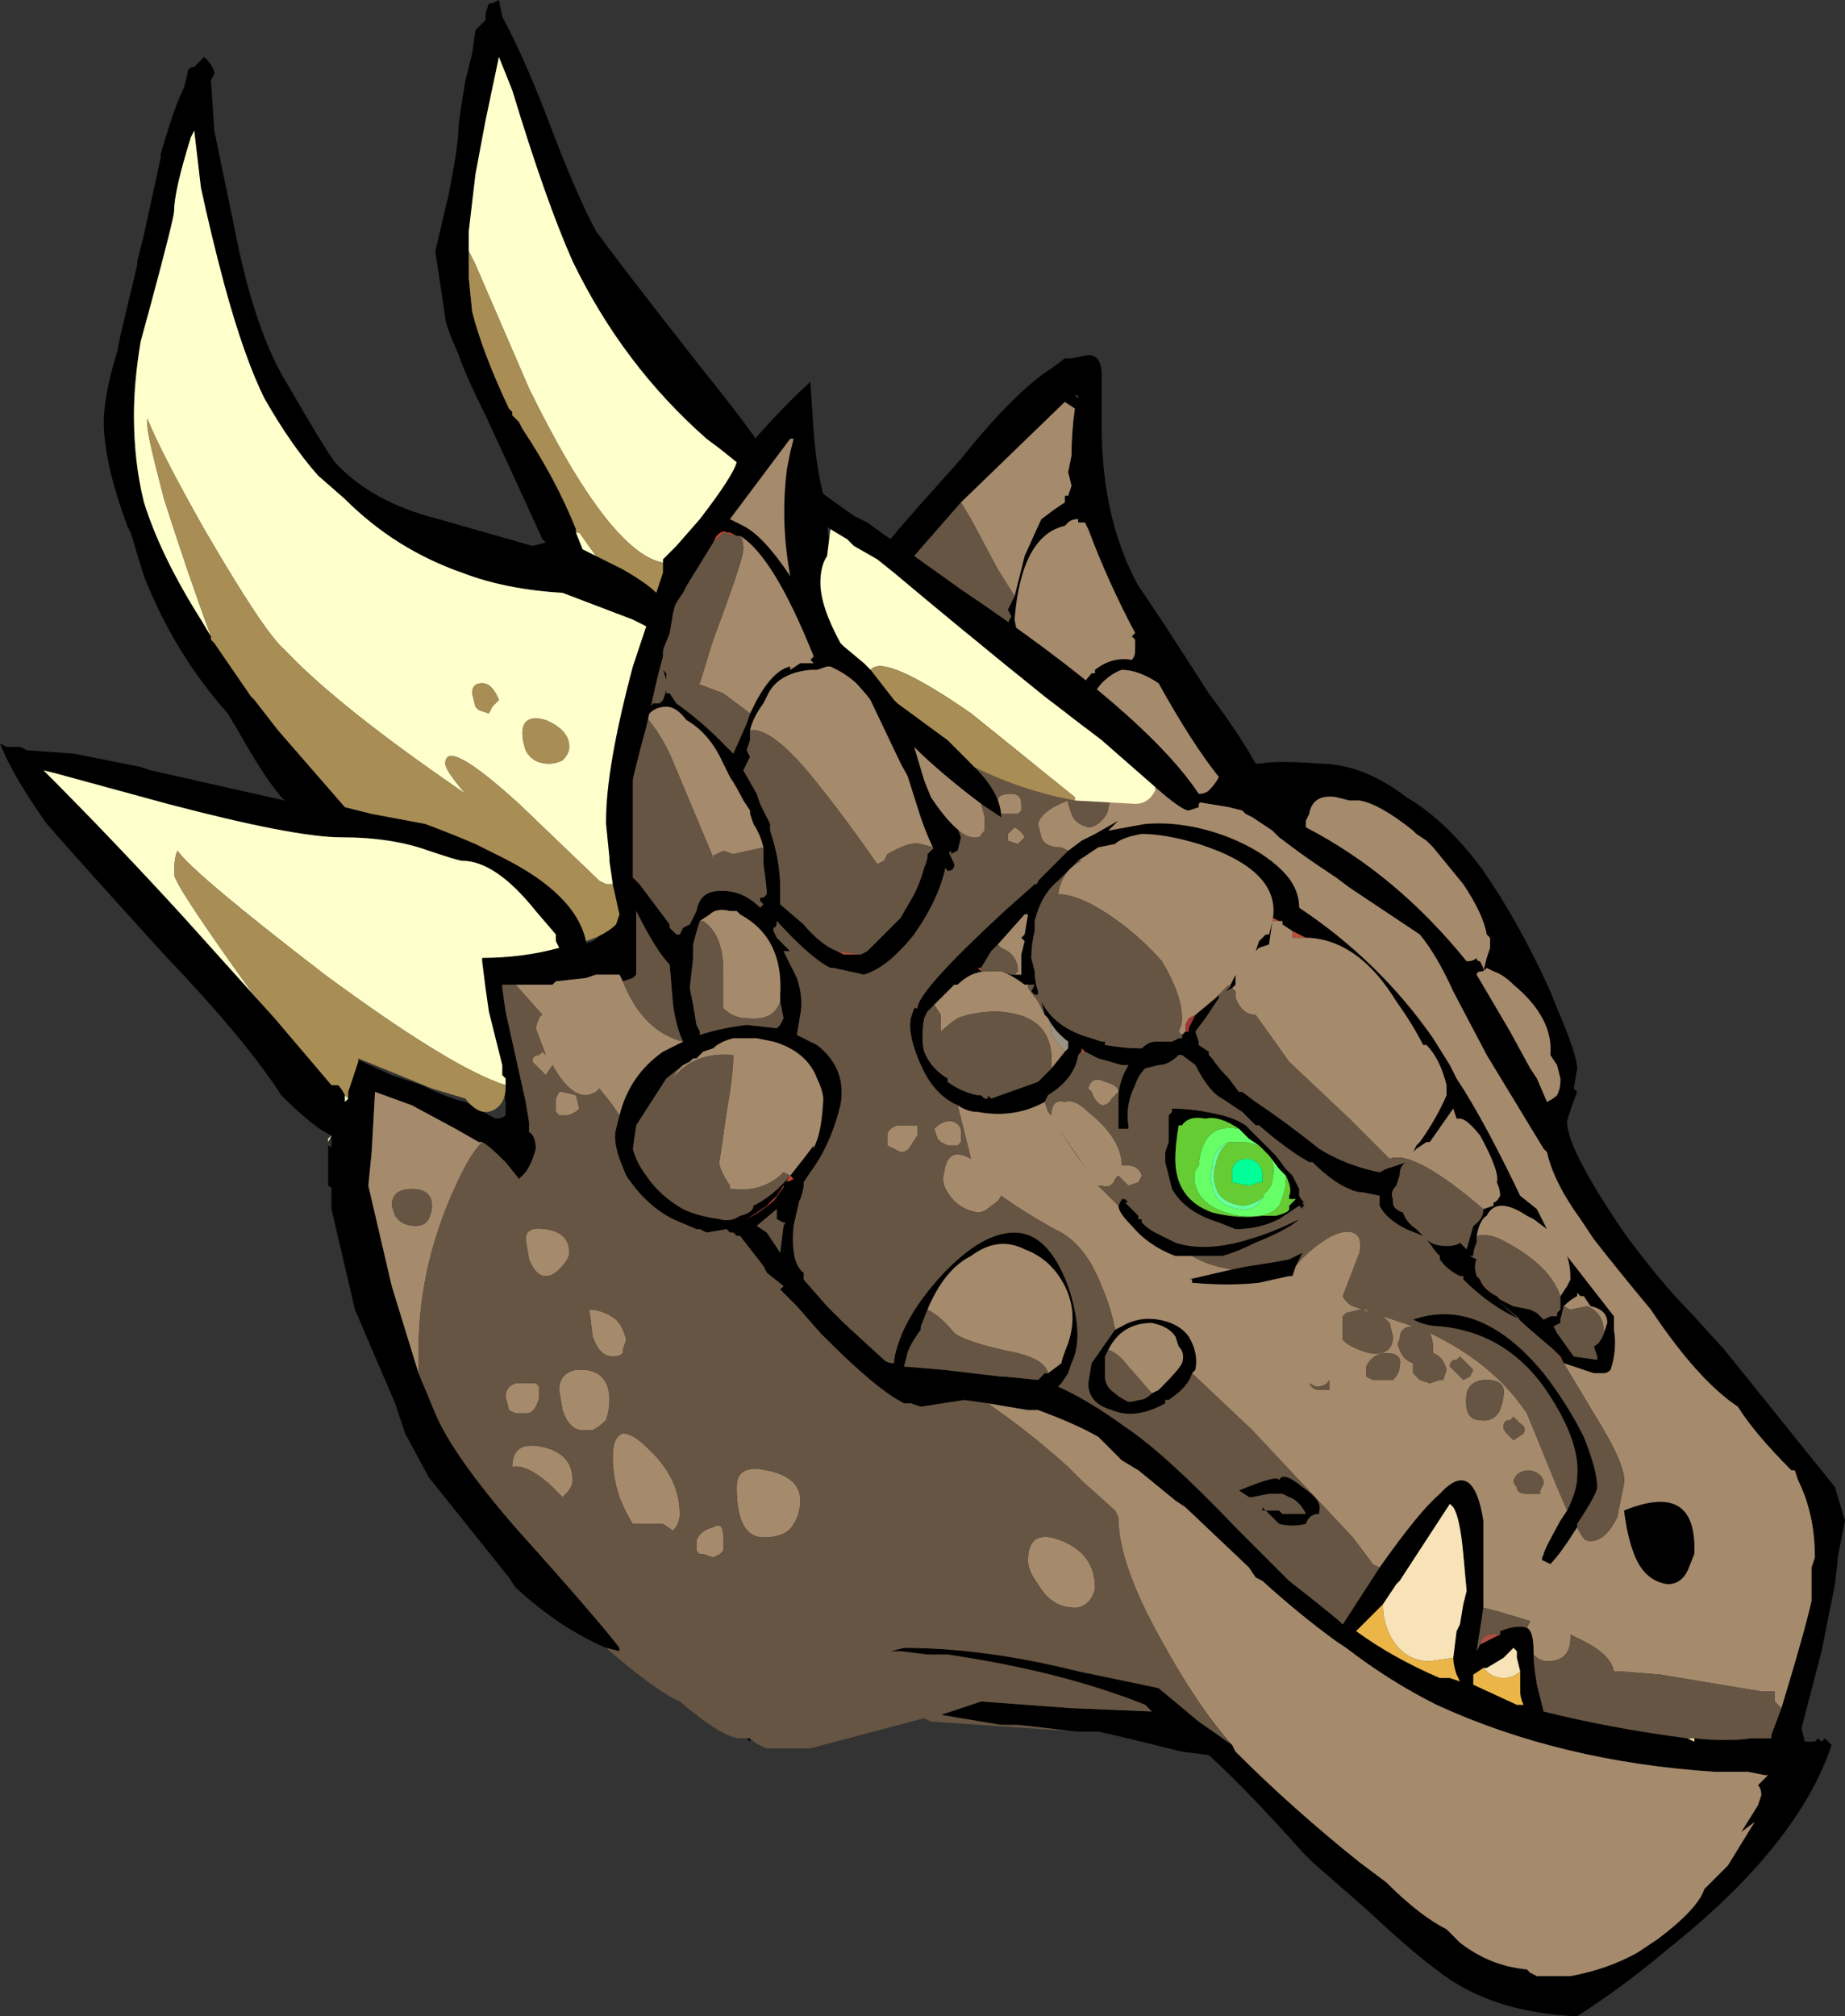 <?xml version="1.0" encoding="UTF-8" standalone="no"?>
<svg xmlns:ffdec="https://www.free-decompiler.com/flash" xmlns:xlink="http://www.w3.org/1999/xlink" ffdec:objectType="frame" height="210.7px" width="192.85px" xmlns="http://www.w3.org/2000/svg">
  <rect width="100%" height="100%" fill="#333333" stroke="none"/>
  <g transform="matrix(1.0, 0.0, 0.0, 1.0, 117.95, 248.85)">
    <use ffdec:characterId="58" height="30.1" transform="matrix(7.0, 0.0, 0.0, 7.0, -117.95, -248.85)" width="27.55" xlink:href="#shape0"/>
  </g>
  <defs>
    <g id="shape0" transform="matrix(1.0, 0.0, 0.0, 1.0, 16.85, 35.55)">
      <path d="M-7.85 -22.7 L-7.9 -24.35 -7.3 -26.4 -6.95 -27.2 -6.8 -27.4 -6.05 -28.45 Q-5.3 -29.35 -4.75 -29.85 L-4.7 -29.1 Q-4.65 -28.5 -4.55 -28.15 L-4.45 -27.3 -4.3 -26.45 Q-3.95 -27.1 -2.9 -28.25 L-2.5 -28.7 Q-1.7 -29.7 -1.15 -30.05 L-0.95 -30.2 -0.85 -30.2 -0.6 -30.25 Q-0.4 -30.25 -0.4 -29.95 L-0.4 -29.2 Q-0.4 -27.8 0.15 -26.8 0.4 -26.45 1.2 -25.2 1.65 -24.6 1.9 -24.15 L1.95 -24.15 Q2.25 -24.2 2.85 -24.15 3.5 -24.15 4.15 -23.65 4.75 -23.3 5.3 -22.55 5.85 -21.75 6.3 -20.75 L6.4 -20.5 Q6.7 -19.8 6.7 -19.6 L6.65 -19.3 6.7 -19.25 Q6.55 -18.85 6.55 -18.8 6.55 -18.4 7.4 -17.15 7.95 -16.4 8.4 -15.95 L8.9 -15.4 10.55 -13.35 10.7 -12.85 10.6 -12.35 10.55 -11.9 10.35 -10.9 10.05 -9.75 10.1 -9.55 10.25 -9.55 10.3 -9.6 10.35 -9.55 10.4 -9.6 10.5 -9.5 Q10.0 -8.0 8.05 -6.45 7.4 -5.9 6.7 -5.45 5.55 -5.5 4.8 -6.0 4.35 -6.3 3.55 -7.05 L2.75 -7.75 2.6 -7.9 Q1.8 -8.8 1.2 -9.35 L0.8 -9.4 Q-0.2 -9.65 -0.45 -9.7 L-0.75 -9.7 -0.8 -9.7 -1.2 -9.75 -1.65 -9.8 -1.9 -9.8 -2.8 -9.95 -2.2 -10.15 -0.85 -10.05 0.35 -10.0 0.25 -10.1 Q-1.0 -10.6 -2.7 -10.85 L-3.0 -10.85 -3.4 -10.9 -3.55 -10.9 -3.35 -10.95 Q-2.15 -10.95 -0.75 -10.6 L0.45 -10.35 1.05 -9.85 1.55 -9.5 1.6 -9.4 Q2.45 -8.55 3.45 -7.75 L3.85 -7.45 Q4.35 -6.95 4.75 -6.75 L4.95 -6.55 Q5.4 -6.2 5.95 -6.15 L6.0 -6.1 6.1 -6.05 6.6 -6.05 Q7.15 -6.15 7.6 -6.4 L7.9 -6.6 Q8.5 -7.05 8.6 -7.35 L8.95 -7.7 9.35 -8.35 9.15 -8.2 9.4 -8.6 9.45 -8.75 Q9.45 -8.85 9.4 -8.9 L9.55 -9.05 9.5 -9.05 9.25 -9.1 8.75 -9.1 Q6.45 -9.25 4.6 -10.1 3.9 -10.45 3.25 -10.95 L3.1 -11.05 Q2.55 -11.45 2.0 -11.95 L1.9 -12.0 1.8 -12.15 0.85 -13.05 0.7 -13.15 0.15 -13.6 -0.1 -13.75 -0.45 -14.1 Q-0.8 -14.3 -1.35 -14.5 L-1.5 -14.5 -2.1 -14.6 -2.45 -14.65 -3.1 -14.55 -3.25 -14.6 -3.35 -14.6 Q-3.75 -14.8 -4.5 -15.55 L-4.6 -15.65 -4.95 -16.05 -5.2 -16.3 -5.15 -16.35 -5.4 -16.55 -5.45 -16.65 -5.8 -17.1 -5.85 -17.1 -5.9 -17.15 -5.95 -17.15 -6.0 -17.2 -6.3 -17.15 -6.4 -17.2 -6.45 -17.2 -6.8 -17.35 Q-7.2 -17.55 -7.5 -18.0 L-7.6 -18.25 Q-7.7 -18.55 -7.65 -18.7 L-7.6 -18.9 Q-7.45 -19.5 -6.95 -19.85 L-6.65 -20.0 Q-6.75 -20.2 -6.8 -20.55 L-6.85 -21.15 Q-7.05 -21.35 -7.35 -21.95 L-7.35 -21.0 -7.4 -20.95 -7.55 -20.9 -7.6 -21.0 -7.95 -21.0 -8.1 -20.95 -8.55 -20.9 -8.6 -20.85 -9.15 -20.85 -9.35 -20.85 -9.35 -20.8 -9.3 -20.45 -9.0 -19.1 -8.95 -18.8 -8.95 -18.65 Q-8.85 -18.6 -8.85 -18.4 -8.9 -18.2 -9.0 -18.05 L-9.1 -17.95 -9.3 -18.2 Q-9.55 -18.45 -9.65 -18.5 L-9.7 -18.5 -10.05 -18.7 -10.7 -19.05 -11.25 -19.25 -11.3 -18.35 -11.35 -17.85 -11.0 -16.35 -10.6 -15.05 -10.35 -14.45 Q-10.1 -13.85 -9.2 -12.8 -7.9 -11.35 -7.6 -10.95 L-7.6 -10.9 -7.8 -10.95 Q-8.5 -11.25 -9.15 -11.85 L-9.25 -12.0 -10.45 -13.5 -10.8 -14.15 -10.95 -14.6 -11.55 -16.0 -11.9 -17.5 -11.9 -18.6 -11.75 -19.85 Q-11.45 -19.7 -11.0 -19.5 L-10.55 -19.35 Q-10.15 -19.15 -9.9 -19.1 L-9.45 -18.85 Q-9.35 -18.85 -9.3 -18.9 L-9.3 -19.1 Q-9.5 -20.45 -9.85 -21.3 L-9.1 -21.4 Q-8.25 -21.4 -8.0 -21.5 -7.9 -21.55 -7.85 -21.65 L-7.8 -22.0 -7.8 -22.05 -7.85 -22.7 M-5.65 -9.6 L-5.65 -9.55 -5.7 -9.6 -5.75 -9.6 -5.65 -9.6 M-0.95 -24.8 Q-0.85 -25.15 -0.55 -25.5 L-0.5 -25.5 -0.5 -25.55 Q-0.25 -25.75 0.05 -25.7 0.1 -25.75 0.1 -25.85 L0.1 -26.0 0.05 -26.05 0.1 -26.1 Q-0.3 -26.85 -0.6 -27.65 L-0.65 -27.75 -0.75 -27.75 -0.75 -27.8 Q-0.85 -27.8 -0.9 -27.75 L-0.95 -27.7 Q-1.6 -27.55 -1.7 -26.3 L-1.65 -26.05 -1.75 -25.6 -0.8 -24.15 -0.7 -24.1 -0.8 -24.2 -0.95 -24.8 M9.75 -10.05 Q10.1 -11.2 10.2 -11.65 L10.2 -12.15 10.25 -12.3 Q10.25 -12.95 10.0 -13.45 L9.95 -13.6 9.9 -13.6 Q9.35 -14.15 9.1 -14.55 8.5 -14.95 7.8 -16.0 7.3 -16.6 6.95 -17.05 L6.75 -17.35 Q6.35 -17.9 6.25 -18.35 L6.2 -18.4 5.35 -19.8 4.85 -20.75 Q4.6 -21.3 4.35 -21.6 L3.3 -22.3 3.1 -22.45 2.95 -22.55 Q2.65 -22.75 2.45 -22.9 L2.25 -23.05 2.15 -23.15 1.85 -23.35 1.75 -23.4 1.7 -23.45 1.5 -23.5 0.6 -23.65 1.05 -23.7 Q1.15 -23.7 1.2 -23.75 1.3 -23.85 1.35 -23.95 0.95 -24.45 0.45 -25.35 0.15 -25.55 -0.1 -25.55 -0.25 -25.5 -0.4 -25.35 L-0.6 -25.1 -0.7 -24.1 -0.1 -23.85 -1.8 -24.2 -2.95 -24.15 Q-2.7 -23.6 -2.5 -23.05 L-2.55 -22.85 -2.65 -22.8 -2.65 -22.85 -2.7 -22.8 Q-2.75 -22.3 -3.1 -21.75 L-3.2 -21.6 Q-3.6 -21.1 -3.95 -21.0 L-4.4 -21.1 -4.45 -21.1 Q-4.75 -21.25 -5.25 -21.8 -5.25 -21.7 -5.3 -21.7 L-5.3 -21.65 -5.25 -21.55 -5.05 -21.35 -5.15 -21.35 -4.95 -20.95 Q-4.85 -20.65 -4.9 -20.4 L-4.95 -20.1 -4.65 -19.95 Q-4.2 -19.6 -4.3 -19.05 -4.45 -18.45 -4.75 -18.05 L-4.85 -17.9 -5.0 -17.25 Q-5.05 -16.7 -4.85 -16.55 L-4.85 -16.45 -4.5 -16.05 -4.25 -15.8 -3.65 -15.25 Q-3.6 -15.2 -3.5 -15.2 -3.5 -15.3 -3.45 -15.45 -3.3 -15.95 -2.8 -16.5 -2.2 -17.15 -1.7 -17.15 -1.2 -17.15 -0.9 -16.35 -0.65 -15.6 -0.85 -15.2 L-0.9 -15.05 -1.0 -14.9 -1.05 -14.85 Q-0.6 -14.65 -0.05 -14.25 0.55 -13.85 1.6 -12.75 L2.4 -11.95 Q2.85 -11.6 3.15 -11.35 L3.2 -11.3 3.75 -12.15 Q4.35 -13.0 4.65 -13.25 5.15 -13.8 5.3 -12.85 L5.3 -11.55 5.2 -10.9 5.25 -11.0 5.55 -11.15 5.55 -11.2 Q5.8 -11.3 5.95 -11.25 6.05 -11.2 6.05 -10.9 L6.05 -10.85 Q6.05 -10.7 6.1 -10.4 L6.2 -10.0 Q7.2 -9.75 8.35 -9.6 L8.45 -9.55 8.45 -9.6 Q8.95 -9.55 9.3 -9.6 L9.6 -9.6 9.6 -9.65 9.75 -10.05 M2.65 -23.2 Q4.0 -22.5 5.05 -21.2 5.15 -21.2 5.2 -21.25 5.2 -21.2 5.25 -21.2 L5.3 -21.1 5.3 -21.05 Q5.2 -21.05 5.2 -21.0 L5.7 -20.15 6.0 -19.6 6.1 -19.45 6.25 -19.1 Q6.35 -19.15 6.4 -19.2 6.45 -19.3 6.45 -19.4 L6.45 -19.45 6.4 -19.65 6.3 -19.8 Q6.35 -20.35 5.75 -20.85 5.6 -21.0 5.45 -21.05 L5.35 -21.1 5.3 -21.05 5.35 -21.25 5.4 -21.4 5.4 -21.55 5.35 -21.6 Q5.3 -21.9 5.0 -22.35 L4.55 -22.9 4.45 -23.0 4.3 -23.1 4.25 -23.15 Q3.75 -23.55 3.45 -23.6 L3.3 -23.6 3.1 -23.65 Q2.75 -23.7 2.7 -23.4 L2.65 -23.3 2.65 -23.2 M2.25 -21.8 L2.15 -21.85 2.15 -21.8 2.1 -21.45 1.95 -21.4 1.9 -21.35 1.95 -21.5 2.05 -21.6 2.1 -21.6 2.15 -21.8 Q2.3 -22.55 1.05 -22.95 0.55 -23.1 0.2 -23.1 -0.1 -23.05 -0.2 -22.95 L-0.45 -22.9 Q-0.6 -22.8 -0.75 -22.7 L-1.05 -22.4 Q-1.3 -22.2 -1.4 -21.8 L-1.4 -21.65 Q-1.45 -21.45 -1.45 -21.25 L-1.4 -21.05 Q-1.4 -20.9 -1.35 -20.75 L-1.35 -20.7 -1.4 -20.7 -1.45 -20.75 -1.4 -20.85 -1.5 -20.85 -1.55 -20.85 Q-1.75 -21.0 -1.9 -21.05 L-1.75 -21.0 -1.7 -21.0 -1.6 -21.0 -1.6 -21.3 -1.55 -21.5 -1.6 -21.55 -1.55 -21.6 -1.5 -21.9 -1.55 -21.9 -1.95 -21.45 -2.05 -21.35 -2.2 -21.1 -2.25 -21.1 -2.2 -21.05 -2.1 -21.05 Q-2.35 -21.05 -2.55 -20.85 L-2.6 -20.85 -2.9 -20.55 -3.0 -20.45 -3.05 -20.35 Q-3.1 -20.05 -3.05 -19.85 -2.95 -19.6 -2.7 -19.45 L-2.7 -19.4 Q-2.5 -19.25 -2.25 -19.2 L-2.2 -19.2 -2.15 -19.15 -2.1 -19.15 -2.1 -19.2 -2.05 -19.15 -1.35 -19.4 -1.15 -19.6 -0.95 -19.85 -0.9 -19.9 -0.9 -20.0 Q-1.1 -20.15 -1.2 -20.35 L-1.25 -20.4 -1.3 -20.6 Q-1.1 -20.2 -0.55 -20.05 L-0.4 -20.0 -0.35 -20.0 -0.35 -19.95 Q-0.05 -19.9 0.15 -19.9 L0.2 -19.9 Q0.3 -20.0 0.4 -20.0 L0.65 -20.0 0.75 -20.05 0.8 -20.05 0.8 -20.1 0.85 -20.15 0.9 -20.15 0.9 -20.2 1.0 -20.4 1.3 -20.65 1.35 -20.7 1.35 -20.65 1.15 -20.35 1.0 -20.15 1.05 -20.0 1.05 -19.95 1.2 -19.85 1.2 -19.8 1.25 -19.75 Q1.35 -19.6 1.5 -19.45 L1.65 -19.25 1.7 -19.25 1.9 -19.1 Q2.35 -18.8 2.85 -18.4 3.25 -18.15 3.75 -18.05 L3.85 -18.1 4.15 -18.2 Q4.05 -18.15 4.05 -18.0 L4.0 -17.85 Q3.9 -17.75 3.95 -17.65 L3.95 -17.6 Q3.95 -17.5 4.1 -17.45 4.15 -17.3 4.3 -17.2 L4.4 -17.1 4.15 -17.2 Q3.85 -17.35 3.75 -17.55 3.75 -17.6 3.75 -17.7 L3.5 -17.75 Q3.4 -17.75 3.3 -17.8 3.05 -17.9 2.75 -18.2 L2.7 -18.2 Q2.35 -18.4 1.95 -18.75 L1.9 -18.75 1.7 -18.95 1.4 -19.15 Q1.2 -19.25 1.0 -19.65 L0.8 -19.8 0.75 -19.8 Q0.6 -19.65 0.45 -19.65 L0.25 -19.6 Q0.15 -19.5 0.1 -19.35 -0.05 -19.05 0.0 -18.75 L0.0 -18.7 -0.15 -18.7 -0.15 -19.15 Q-0.15 -19.4 0.0 -19.65 L-0.1 -19.65 -0.45 -19.75 -0.65 -19.85 -0.7 -19.9 -0.7 -19.85 -0.75 -19.8 Q-0.8 -19.45 -1.2 -19.2 L-1.25 -19.1 Q-1.7 -18.85 -2.25 -18.95 -2.4 -18.95 -2.55 -19.05 -2.9 -19.2 -3.1 -19.65 -3.3 -20.1 -3.25 -20.35 L-3.2 -20.5 -3.15 -20.5 Q-3.15 -20.75 -1.85 -21.95 L-1.4 -22.35 Q-1.35 -22.35 -1.35 -22.4 L-0.9 -22.85 -0.7 -23.0 -0.5 -23.1 -0.15 -23.3 -0.3 -23.15 0.25 -23.25 Q0.85 -23.3 1.5 -23.05 2.0 -22.85 2.3 -22.55 2.55 -22.3 2.55 -22.0 3.75 -21.2 4.55 -20.05 L4.8 -19.65 4.9 -19.45 Q5.3 -18.85 5.85 -17.7 L6.1 -17.5 6.25 -17.2 6.05 -17.35 5.95 -17.4 Q5.5 -17.7 5.35 -17.4 5.25 -17.35 5.2 -17.1 L5.2 -17.0 Q5.15 -16.9 5.15 -16.8 L5.1 -16.8 5.2 -16.75 Q5.15 -16.65 5.2 -16.5 L5.25 -16.45 Q5.3 -16.3 5.5 -16.2 L5.55 -16.15 5.75 -16.05 6.0 -16.0 6.1 -15.95 6.2 -15.85 6.3 -15.9 6.4 -15.9 6.4 -15.95 6.45 -16.0 6.45 -16.2 6.55 -16.35 6.6 -16.45 Q6.6 -16.65 6.55 -16.8 L7.25 -15.9 7.25 -15.7 Q7.3 -15.4 7.2 -15.1 7.15 -15.05 7.1 -15.05 L6.95 -15.05 6.5 -15.2 6.45 -15.3 6.4 -15.35 6.35 -15.4 6.0 -15.7 5.5 -16.15 5.85 -15.85 Q5.4 -16.05 5.0 -16.45 L5.0 -16.5 4.95 -16.5 Q4.75 -16.6 4.65 -16.75 L4.65 -16.8 4.6 -16.85 4.45 -17.05 Q4.55 -16.95 4.75 -16.95 4.9 -16.95 4.95 -17.0 L5.05 -16.9 5.15 -17.25 Q5.3 -17.35 5.3 -17.5 L5.45 -17.55 5.45 -17.6 Q5.5 -17.6 5.55 -17.7 5.55 -17.8 5.5 -17.9 5.55 -18.05 5.25 -18.6 5.05 -18.85 4.95 -18.85 L4.9 -18.85 4.85 -19.0 4.5 -18.5 4.45 -18.5 4.3 -18.4 4.25 -18.35 4.3 -18.45 4.35 -18.5 Q4.6 -18.85 4.75 -19.2 L4.75 -19.35 Q4.65 -19.75 4.45 -19.95 L4.4 -19.95 Q4.25 -20.25 4.0 -20.6 3.45 -21.5 2.7 -21.55 L2.65 -21.55 2.45 -21.65 2.3 -21.75 2.3 -21.8 2.25 -21.8 M1.5 -20.8 L1.6 -21.0 1.6 -20.85 1.55 -20.8 1.45 -20.75 1.5 -20.8 M1.65 -18.7 Q1.35 -18.9 1.15 -18.85 0.9 -18.9 0.8 -18.75 L0.75 -18.75 Q0.7 -18.45 0.7 -18.25 0.7 -17.65 1.25 -17.45 1.65 -17.35 2.0 -17.4 L2.2 -17.4 Q2.4 -17.45 2.4 -17.5 L2.4 -17.55 2.5 -17.65 2.4 -17.65 2.4 -17.7 Q2.45 -17.8 2.35 -18.0 L2.25 -18.1 2.1 -18.3 1.95 -18.45 1.8 -18.55 1.65 -18.7 M0.65 -18.95 L0.65 -19.0 Q1.0 -19.0 1.4 -18.9 1.6 -18.85 1.75 -18.75 L2.2 -18.3 2.35 -18.1 2.45 -18.0 2.55 -17.8 2.55 -17.7 Q2.6 -17.6 2.65 -17.6 L2.6 -17.6 Q2.65 -17.5 2.6 -17.55 L2.6 -17.5 2.55 -17.55 2.25 -17.35 Q1.95 -17.2 1.6 -17.2 L1.35 -17.3 Q0.85 -17.45 0.65 -17.8 0.6 -18.0 0.55 -18.2 L0.55 -18.35 0.6 -18.5 0.6 -18.9 0.65 -18.95 M1.55 -16.6 L1.8 -16.65 Q2.15 -16.7 2.4 -16.75 L2.6 -16.85 2.5 -16.65 2.45 -16.5 2.4 -16.5 1.95 -16.4 Q1.5 -16.35 0.95 -16.4 L0.95 -16.45 0.9 -16.45 1.55 -16.6 M6.55 -13.0 Q6.7 -13.3 6.7 -13.5 6.75 -14.0 6.3 -14.7 5.7 -15.65 4.65 -15.75 4.45 -15.75 4.25 -15.85 5.25 -16.2 6.2 -15.05 6.55 -14.6 6.8 -14.1 7.0 -13.6 7.0 -13.35 7.0 -13.25 6.7 -12.8 L6.7 -12.75 Q6.45 -12.35 6.3 -12.2 L6.2 -12.25 Q6.15 -12.25 6.2 -12.35 6.2 -12.4 6.45 -12.85 L6.55 -13.0 M-0.15 -17.55 L-0.1 -17.65 -0.05 -17.65 0.0 -17.6 -0.05 -17.6 0.15 -17.4 0.15 -17.35 0.2 -17.35 0.2 -17.3 Q0.3 -17.2 0.4 -17.15 L0.7 -17.0 Q1.15 -16.85 1.8 -17.05 2.15 -17.15 2.55 -17.35 2.4 -17.2 1.9 -17.0 1.6 -16.85 1.4 -16.8 L0.95 -16.8 0.7 -16.8 Q0.3 -16.95 0.05 -17.25 -0.15 -17.45 -0.15 -17.55 M0.35 -14.75 L0.45 -14.8 0.5 -14.85 Q0.75 -15.1 0.8 -15.2 0.85 -15.35 0.75 -15.45 L0.7 -15.6 Q0.6 -15.75 0.35 -15.8 -0.1 -15.8 -0.3 -15.4 L-0.35 -15.3 -0.35 -15.0 Q-0.35 -14.85 -0.2 -14.75 -0.15 -14.7 -0.05 -14.65 0.0 -14.6 0.15 -14.65 0.25 -14.65 0.35 -14.75 M-0.2 -15.7 L-0.1 -15.75 Q0.15 -15.9 0.45 -15.85 0.75 -15.8 0.9 -15.6 1.05 -15.35 1.0 -15.1 L0.95 -15.05 Q0.9 -14.85 0.6 -14.65 L0.55 -14.65 0.55 -14.6 Q0.1 -14.35 -0.25 -14.5 -0.6 -14.6 -0.6 -14.9 L-0.55 -15.2 -0.2 -15.7 M7.1 -15.65 L7.15 -15.8 Q7.15 -16.0 6.9 -16.05 L6.8 -16.2 6.75 -16.2 6.7 -16.25 6.7 -16.2 Q6.6 -16.15 6.5 -16.05 L6.45 -15.85 6.45 -15.8 6.35 -15.75 6.4 -15.65 6.65 -15.3 7.0 -15.25 7.0 -15.3 6.95 -15.45 Q7.05 -15.5 7.1 -15.65 M5.85 -10.6 L5.8 -10.8 5.8 -10.9 5.75 -10.95 5.6 -10.8 5.35 -10.65 5.3 -10.65 5.15 -10.55 5.15 -10.4 5.8 -10.1 5.9 -10.1 Q5.85 -10.2 5.85 -10.3 L5.85 -10.6 M7.55 -12.35 Q7.45 -12.6 7.4 -13.0 8.5 -13.45 8.45 -12.35 L8.35 -12.1 Q8.25 -11.9 8.05 -11.9 7.7 -11.95 7.55 -12.35 M4.85 -10.8 L4.9 -11.2 4.95 -11.3 5.0 -11.6 5.05 -11.8 5.0 -12.35 Q4.95 -12.9 4.85 -13.05 L4.8 -13.1 4.05 -11.95 4.0 -11.9 3.8 -11.6 3.4 -11.2 Q3.95 -10.8 4.65 -10.5 L4.8 -10.5 4.95 -10.45 4.9 -10.55 Q4.85 -10.7 4.85 -10.8 M2.6 -13.35 Q2.9 -13.15 2.85 -13.0 L2.85 -12.95 Q2.7 -12.95 2.65 -12.8 2.45 -12.75 2.25 -12.8 L2.0 -13.05 2.0 -13.0 2.25 -13.0 2.3 -12.95 2.65 -12.95 Q2.55 -13.15 2.4 -13.2 L2.3 -13.25 2.1 -13.25 1.85 -13.2 1.8 -13.2 1.65 -13.3 Q2.25 -13.55 2.25 -13.45 2.3 -13.6 2.6 -13.35 M-5.05 -28.8 L-5.0 -29.0 -5.05 -29.0 -5.95 -27.8 -5.75 -27.7 Q-5.45 -27.55 -5.05 -26.95 -5.2 -27.75 -5.1 -28.55 L-5.05 -28.8 M-0.75 -29.6 L-0.75 -29.65 -0.8 -29.65 -0.75 -29.6 M-1.7 -26.65 L-1.55 -27.25 Q-1.35 -27.7 -1.3 -27.8 L-1.1 -27.95 -0.95 -28.05 -0.95 -28.15 -0.9 -28.15 -0.85 -28.3 -0.9 -28.5 -0.85 -28.75 Q-0.85 -29.1 -0.8 -29.45 L-0.95 -29.55 -2.5 -28.05 -3.2 -27.25 -3.2 -27.2 -2.4 -26.6 -2.7 -26.8 -1.85 -24.9 -2.4 -26.55 -1.9 -26.0 -1.8 -26.25 -1.75 -26.35 -1.8 -26.45 -1.7 -26.65 M-5.8 -27.55 L-5.85 -27.55 -5.95 -27.6 -6.0 -27.6 Q-6.05 -27.65 -6.15 -27.55 L-6.2 -27.45 -6.6 -26.8 -6.65 -26.7 Q-6.95 -26.3 -6.95 -25.75 L-7.4 -24.05 -7.4 -22.45 -7.3 -22.35 -6.85 -21.75 -6.85 -21.7 -6.75 -21.6 -6.7 -21.6 -6.65 -21.7 -6.55 -21.75 -6.45 -21.95 Q-6.4 -22.25 -6.1 -22.25 L-6.05 -22.25 Q-5.75 -22.25 -5.5 -22.0 L-5.45 -22.05 -5.5 -22.1 -5.5 -22.15 -5.45 -22.15 -5.4 -22.2 Q-5.4 -22.3 -5.45 -22.65 -5.45 -22.8 -5.45 -22.9 -5.5 -23.1 -5.6 -23.25 L-5.65 -23.4 -5.65 -23.45 -5.75 -23.6 Q-5.85 -23.8 -5.95 -23.95 L-6.05 -24.15 Q-6.25 -24.6 -6.6 -24.8 -6.75 -25.0 -6.9 -25.0 -7.05 -25.0 -7.15 -24.9 L-7.2 -24.85 -7.25 -24.85 -7.1 -25.05 -7.0 -25.05 -6.95 -25.1 -6.9 -25.25 -6.9 -25.2 -6.85 -25.2 -6.75 -25.05 Q-6.4 -24.8 -6.1 -24.5 L-5.9 -24.3 -5.7 -24.75 -5.65 -24.9 -5.55 -25.1 Q-5.3 -25.55 -5.05 -25.6 L-5.05 -25.55 -4.9 -25.65 -4.7 -25.65 -4.75 -25.7 -4.7 -25.75 Q-5.3 -27.25 -5.8 -27.55 M-2.9 -22.9 L-3.15 -23.7 -3.4 -24.15 -3.9 -25.2 Q-4.15 -25.45 -4.35 -25.55 L-4.45 -25.6 -4.5 -25.6 -4.65 -25.55 -4.75 -25.55 Q-5.25 -25.5 -5.4 -25.15 L-5.45 -25.05 Q-5.6 -24.85 -5.65 -24.65 L-5.65 -24.5 -5.7 -24.35 -5.65 -24.25 -5.75 -24.05 -5.55 -23.7 -5.5 -23.55 -5.35 -23.25 -5.35 -23.15 Q-5.2 -22.7 -5.2 -22.3 L-5.2 -22.05 -4.85 -21.75 Q-4.6 -21.45 -4.35 -21.35 L-4.25 -21.3 -4.0 -21.3 -3.9 -21.35 -3.4 -21.85 -3.2 -22.2 Q-3.1 -22.4 -3.05 -22.6 -3.0 -22.7 -3.0 -22.8 L-2.9 -22.9 M-6.9 -25.5 L-6.9 -25.4 -6.95 -25.55 -6.9 -25.5 M-6.1 -24.3 L-6.1 -24.3 -6.1 -24.3 M-6.75 -21.6 L-6.75 -21.6 M-5.2 -20.6 L-5.2 -20.7 Q-5.15 -21.55 -5.8 -21.9 L-5.85 -21.95 -5.95 -21.95 Q-6.15 -22.0 -6.25 -21.9 L-6.4 -21.8 Q-6.45 -21.65 -6.5 -21.45 L-6.5 -21.25 -6.55 -20.8 -6.5 -20.55 -6.45 -20.25 -6.4 -20.15 -6.4 -20.1 Q-6.1 -20.2 -5.7 -20.25 L-5.25 -20.2 -5.2 -20.25 -5.15 -20.35 -5.2 -20.6 M-6.65 -19.65 L-6.9 -19.45 -7.35 -18.75 -7.4 -18.4 Q-7.35 -18.2 -7.2 -18.0 -7.0 -17.7 -6.65 -17.5 -6.45 -17.4 -6.1 -17.35 -5.95 -17.3 -5.8 -17.4 -5.6 -17.45 -5.6 -17.55 -5.3 -17.7 -5.05 -18.0 -4.85 -18.25 -4.7 -18.45 L-4.7 -18.4 Q-4.6 -18.65 -4.55 -18.8 -4.5 -19.15 -4.65 -19.45 -4.8 -19.85 -5.3 -20.0 L-5.55 -20.05 -5.9 -20.05 Q-6.1 -20.0 -6.2 -19.9 L-6.35 -19.85 -6.45 -19.75 -6.5 -19.75 -6.55 -19.7 -6.65 -19.65 M-5.35 -17.55 L-5.1 -17.9 -5.0 -17.95 -5.05 -18.0 -5.25 -17.7 -5.4 -17.55 -5.7 -17.35 -5.35 -17.55 M-5.25 -17.5 L-5.55 -17.25 -5.4 -17.15 -5.2 -16.85 -5.15 -17.25 -5.1 -17.35 -5.05 -17.7 -5.25 -17.5 M-3.0 -16.0 L-3.1 -15.75 -3.1 -15.7 Q-3.25 -15.5 -3.3 -15.35 L-3.35 -15.15 -2.75 -15.1 -1.9 -15.0 -1.85 -15.0 -1.35 -14.95 -1.25 -15.05 -1.2 -15.05 -1.0 -15.2 Q-1.0 -15.25 -0.9 -15.5 -0.75 -15.95 -0.95 -16.35 -1.15 -16.75 -1.55 -16.9 -1.95 -17.1 -2.35 -16.8 -2.75 -16.6 -3.0 -16.0" fill="#000000" fill-rule="evenodd" stroke="none"/>
      <path d="M8.45 -9.6 L8.45 -9.55 8.35 -9.6 8.45 -9.6" fill="#fde695" fill-rule="evenodd" stroke="none"/>
      <path d="M5.55 -11.15 L5.25 -11.0 Q5.3 -11.2 5.55 -11.15 M6.4 -15.35 L6.45 -15.3 6.5 -15.2 6.4 -15.35 M-0.75 -19.8 L-0.7 -19.85 -0.7 -19.9 -0.65 -19.85 -0.75 -19.8 M-4.0 -21.3 L-4.25 -21.3 -4.35 -21.35 -4.0 -21.3" fill="#ae4d42" fill-rule="evenodd" stroke="none"/>
      <path d="M2.15 -21.8 L2.15 -21.85 2.25 -21.8 2.15 -21.8 M2.45 -21.65 L2.65 -21.55 2.45 -21.55 2.45 -21.65" fill="#bc4d3d" fill-rule="evenodd" stroke="none"/>
      <path d="M-0.8 -24.2 L-0.7 -24.1 -0.8 -24.15 -0.8 -24.2 M5.5 -16.2 Q5.3 -16.3 5.25 -16.45 L5.35 -16.3 5.5 -16.2 M-2.2 -21.05 L-2.25 -21.1 -2.2 -21.1 -2.2 -21.05 M-2.4 -26.55 L-1.85 -24.9 -2.7 -26.8 -2.4 -26.6 -2.4 -26.55 M-5.85 -27.55 L-6.05 -27.6 -6.2 -27.45 -6.15 -27.55 Q-6.05 -27.65 -6.0 -27.6 L-5.95 -27.6 -5.85 -27.55 M-6.1 -24.3 L-6.1 -24.3 M-6.75 -21.6 L-6.75 -21.6 M-5.4 -17.55 L-5.25 -17.7 -5.05 -18.0 -5.0 -17.95 -5.1 -17.9 -5.35 -17.55 -5.4 -17.55 M-5.1 -17.35 L-5.25 -17.5 -5.05 -17.7 -5.1 -17.35" fill="#c64233" fill-rule="evenodd" stroke="none"/>
      <path d="M1.65 -18.7 L1.8 -18.55 1.95 -18.45 1.75 -18.5 1.5 -18.5 Q1.25 -18.4 1.25 -18.1 1.2 -18.0 1.25 -17.85 1.3 -17.55 1.65 -17.5 1.85 -17.45 2.0 -17.65 L2.05 -17.75 Q2.15 -17.85 2.15 -17.95 2.2 -18.15 2.1 -18.3 L2.25 -18.1 2.35 -18.0 2.35 -17.85 Q2.3 -17.65 2.25 -17.55 2.1 -17.35 1.65 -17.4 1.1 -17.5 1.0 -17.85 0.95 -18.05 1.05 -18.15 1.1 -18.8 1.65 -18.7" fill="#66ff66" fill-rule="evenodd" stroke="none"/>
      <path d="M-7.85 -21.65 L-7.8 -22.0 -7.85 -21.65 M-7.8 -22.05 L-7.85 -22.7 -7.8 -22.05 M-1.75 -25.6 L-0.95 -24.8 -0.8 -24.2 -0.8 -24.15 -1.75 -25.6 M1.0 -20.4 L0.9 -20.2 0.9 -20.15 0.85 -20.15 0.85 -20.25 0.9 -20.35 1.0 -20.4 M-1.85 -24.9 L-2.7 -26.8 -1.85 -24.9 M-6.1 -24.3 L-6.1 -24.3 M-5.4 -17.55 L-5.35 -17.55 -5.7 -17.35 -5.4 -17.55" fill="#9f3633" fill-rule="evenodd" stroke="none"/>
      <path d="M-0.6 -18.05 L-0.6 -18.05 -1.05 -18.7 -0.8 -18.35 -0.6 -18.05" fill="#993c4b" fill-rule="evenodd" stroke="none"/>
      <path d="M2.35 -18.0 Q2.45 -17.8 2.4 -17.7 L2.4 -17.65 2.5 -17.65 2.4 -17.55 2.4 -17.5 Q2.4 -17.45 2.2 -17.4 L2.0 -17.4 Q1.65 -17.35 1.25 -17.45 0.7 -17.65 0.7 -18.25 0.7 -18.45 0.75 -18.75 L0.8 -18.75 Q0.9 -18.9 1.15 -18.85 1.35 -18.9 1.65 -18.7 1.1 -18.8 1.05 -18.15 0.95 -18.05 1.0 -17.85 1.1 -17.5 1.65 -17.4 2.1 -17.35 2.25 -17.55 2.3 -17.65 2.35 -17.85 L2.35 -18.0 M1.95 -18.45 L2.1 -18.3 Q2.2 -18.15 2.15 -17.95 2.15 -17.85 2.05 -17.75 L2.05 -17.7 Q1.85 -17.55 1.7 -17.55 1.35 -17.6 1.3 -17.85 1.25 -18.0 1.3 -18.15 1.35 -18.4 1.5 -18.5 L1.75 -18.5 1.95 -18.45 M1.55 -18.05 L1.55 -17.9 1.8 -17.85 1.95 -17.9 2.0 -17.9 2.0 -18.0 Q2.0 -18.2 1.8 -18.25 1.55 -18.25 1.55 -18.05" fill="#66cc33" fill-rule="evenodd" stroke="none"/>
      <path d="M2.05 -17.75 L2.0 -17.65 Q1.85 -17.45 1.65 -17.5 1.3 -17.55 1.25 -17.85 1.2 -18.0 1.25 -18.1 1.25 -18.4 1.5 -18.5 1.35 -18.4 1.3 -18.15 1.25 -18.0 1.3 -17.85 1.35 -17.6 1.7 -17.55 1.85 -17.55 2.05 -17.7 L2.05 -17.75" fill="#66ff99" fill-rule="evenodd" stroke="none"/>
      <path d="M1.55 -18.05 Q1.55 -18.25 1.8 -18.25 2.0 -18.2 2.0 -18.0 L2.0 -17.9 1.95 -17.9 1.8 -17.85 1.55 -17.9 1.55 -18.05" fill="#00ff99" fill-rule="evenodd" stroke="none"/>
      <path d="M5.3 -10.65 L5.35 -10.65 5.6 -10.8 5.75 -10.95 5.8 -10.9 5.8 -10.8 5.85 -10.6 Q5.75 -10.5 5.6 -10.5 5.45 -10.5 5.35 -10.6 L5.3 -10.65 M3.8 -11.6 L4.0 -11.9 4.05 -11.95 4.8 -13.1 4.85 -13.05 Q4.95 -12.9 5.0 -12.35 L5.05 -11.8 5.0 -11.6 4.95 -11.3 4.9 -11.2 4.85 -10.8 4.5 -10.75 Q4.1 -10.75 3.9 -11.15 3.8 -11.35 3.8 -11.6" fill="#f7e3b7" fill-rule="evenodd" stroke="none"/>
      <path d="M5.3 -10.65 L5.35 -10.6 Q5.45 -10.5 5.6 -10.5 5.75 -10.5 5.85 -10.6 L5.85 -10.3 Q5.85 -10.2 5.9 -10.1 L5.8 -10.1 5.15 -10.4 5.15 -10.55 5.3 -10.65 M3.8 -11.6 Q3.8 -11.35 3.9 -11.15 4.1 -10.75 4.5 -10.75 L4.85 -10.8 Q4.85 -10.7 4.9 -10.55 L4.95 -10.45 4.8 -10.5 4.65 -10.5 Q3.95 -10.8 3.4 -11.2 L3.8 -11.6" fill="#ebb647" fill-rule="evenodd" stroke="none"/>
      <path d="M-1.75 -25.6 L-1.65 -26.05 -1.7 -26.3 Q-1.6 -27.55 -0.95 -27.7 L-0.9 -27.75 Q-0.85 -27.8 -0.75 -27.8 L-0.75 -27.75 -0.65 -27.75 -0.6 -27.65 Q-0.3 -26.85 0.1 -26.1 L0.05 -26.05 0.1 -26.0 0.1 -25.85 Q0.1 -25.75 0.05 -25.7 -0.25 -25.75 -0.5 -25.55 L-0.5 -25.5 -0.55 -25.5 Q-0.85 -25.15 -0.95 -24.8 L-1.75 -25.6 M-0.7 -24.1 L-0.6 -25.1 -0.4 -25.35 Q-0.25 -25.5 -0.1 -25.55 0.15 -25.55 0.45 -25.35 0.95 -24.45 1.35 -23.95 1.3 -23.85 1.2 -23.75 1.15 -23.7 1.05 -23.7 L0.6 -23.65 1.5 -23.5 1.7 -23.45 1.75 -23.4 1.85 -23.35 2.15 -23.15 2.25 -23.05 2.45 -22.9 Q2.65 -22.75 2.95 -22.55 L3.1 -22.45 3.3 -22.3 4.35 -21.6 Q4.6 -21.3 4.85 -20.75 L5.35 -19.8 6.2 -18.4 6.25 -18.35 Q6.35 -17.9 6.75 -17.35 L6.95 -17.05 Q7.3 -16.6 7.8 -16.0 8.5 -14.95 9.1 -14.55 9.35 -14.15 9.9 -13.6 L9.95 -13.6 10.0 -13.45 Q10.25 -12.95 10.25 -12.3 L10.2 -12.15 10.2 -11.65 Q10.1 -11.2 9.75 -10.05 L9.65 -10.15 9.65 -10.3 9.45 -10.3 7.95 -10.55 7.35 -10.6 7.25 -10.6 Q7.2 -10.85 6.8 -11.05 L6.6 -11.15 6.6 -11.1 Q6.6 -10.75 6.25 -10.75 6.15 -10.75 6.05 -10.85 L6.05 -10.9 Q6.05 -11.2 5.95 -11.25 L6.0 -11.35 5.5 -11.5 5.3 -11.55 5.3 -12.85 Q5.15 -13.8 4.65 -13.25 4.35 -13.0 3.75 -12.15 L3.65 -12.2 3.35 -12.6 1.85 -14.2 0.95 -15.05 1.0 -15.1 Q1.05 -15.35 0.9 -15.6 0.75 -15.8 0.45 -15.85 0.15 -15.9 -0.1 -15.75 L-0.2 -15.7 Q-0.25 -16.0 -0.4 -16.35 -0.65 -17.0 -1.1 -17.2 -1.55 -17.45 -1.9 -17.7 -1.95 -17.6 -2.05 -17.55 -2.15 -17.45 -2.25 -17.45 -2.55 -17.5 -2.7 -17.75 -2.8 -17.9 -2.75 -18.05 -2.7 -18.45 -2.35 -18.25 L-2.55 -19.05 Q-2.4 -18.95 -2.25 -18.95 -1.7 -18.85 -1.25 -19.1 L-1.2 -18.95 -1.15 -18.9 Q-1.15 -19.15 -0.95 -19.1 -0.8 -19.15 -0.6 -18.95 -0.1 -18.55 -0.1 -18.15 L0.0 -18.15 Q0.15 -18.15 0.2 -18.0 L0.15 -17.9 0.0 -17.85 -0.15 -18.0 -0.2 -17.95 Q-0.25 -17.8 -0.4 -17.85 L-0.45 -17.85 -0.15 -17.55 Q-0.15 -17.45 0.05 -17.25 0.3 -16.95 0.7 -16.8 L0.95 -16.8 Q1.2 -16.65 1.55 -16.6 L0.9 -16.45 0.95 -16.45 0.95 -16.4 Q1.5 -16.35 1.95 -16.4 L2.4 -16.5 2.45 -16.5 2.5 -16.65 Q2.65 -16.85 2.95 -17.05 3.2 -17.2 3.35 -17.15 3.5 -17.1 3.45 -16.85 L3.2 -16.2 Q3.25 -16.1 3.35 -16.05 L3.5 -16.0 3.6 -15.95 3.55 -16.0 3.45 -16.0 3.25 -15.95 3.2 -15.9 3.2 -15.55 3.25 -15.5 Q3.4 -15.4 3.6 -15.35 3.95 -15.3 3.95 -15.6 L3.9 -15.8 3.8 -15.9 4.25 -15.75 Q4.05 -15.75 4.05 -15.55 4.0 -15.5 4.05 -15.4 4.1 -15.25 4.25 -15.2 L4.25 -15.05 4.35 -14.95 4.5 -14.9 4.65 -14.95 4.7 -14.95 4.75 -15.1 Q4.7 -15.3 4.55 -15.35 L4.55 -15.4 Q4.55 -15.55 4.5 -15.65 5.45 -15.2 5.95 -14.45 L6.4 -13.35 6.55 -13.0 6.45 -12.85 Q6.2 -12.4 6.2 -12.35 6.15 -12.25 6.2 -12.25 L6.3 -12.2 Q6.45 -12.35 6.7 -12.75 6.8 -12.55 6.85 -12.55 7.1 -12.5 7.3 -12.9 L7.4 -13.4 Q7.45 -13.65 6.95 -14.45 L6.5 -15.2 6.95 -15.05 7.1 -15.05 Q7.15 -15.05 7.2 -15.1 7.3 -15.4 7.25 -15.7 L7.25 -15.9 6.55 -16.8 Q6.6 -16.65 6.6 -16.45 L6.55 -16.35 6.45 -16.2 Q6.3 -16.65 5.65 -17.0 5.4 -17.15 5.2 -17.1 5.25 -17.35 5.35 -17.4 5.5 -17.7 5.95 -17.4 L6.05 -17.35 6.25 -17.2 6.1 -17.5 5.85 -17.7 Q5.3 -18.85 4.9 -19.45 L4.8 -19.65 4.55 -20.05 Q3.75 -21.2 2.55 -22.0 2.55 -22.3 2.3 -22.55 2.0 -22.85 1.5 -23.05 0.85 -23.3 0.25 -23.25 L-0.3 -23.15 -0.15 -23.3 -0.5 -23.1 -0.7 -23.0 -0.9 -22.85 -1.0 -22.9 Q-1.25 -22.9 -1.3 -23.05 L-1.35 -23.25 Q-1.3 -23.45 -0.9 -23.6 L-0.9 -23.55 -0.85 -23.4 Q-0.8 -23.25 -0.6 -23.2 -0.5 -23.2 -0.4 -23.3 -0.3 -23.4 -0.3 -23.5 -0.25 -23.6 -0.35 -23.7 L-0.1 -23.85 -0.7 -24.1 M2.65 -23.2 L2.65 -23.3 2.7 -23.4 Q2.75 -23.7 3.1 -23.65 L3.3 -23.6 3.45 -23.6 Q3.75 -23.55 4.25 -23.15 L4.3 -23.1 4.45 -23.0 4.55 -22.9 5.0 -22.35 Q5.3 -21.9 5.35 -21.6 L5.4 -21.55 5.4 -21.4 5.35 -21.25 5.3 -21.05 5.35 -21.1 5.45 -21.05 Q5.6 -21.0 5.75 -20.85 6.35 -20.35 6.3 -19.8 L6.4 -19.65 6.45 -19.45 6.45 -19.4 Q6.45 -19.3 6.4 -19.2 6.35 -19.15 6.25 -19.1 L6.1 -19.45 6.0 -19.6 5.7 -20.15 5.2 -21.0 Q5.2 -21.05 5.3 -21.05 L5.3 -21.1 5.25 -21.2 Q5.2 -21.2 5.2 -21.25 5.15 -21.2 5.05 -21.2 4.0 -22.5 2.65 -23.2 M2.15 -21.8 L2.25 -21.8 2.3 -21.8 2.3 -21.75 2.45 -21.65 2.45 -21.55 2.65 -21.55 2.7 -21.55 Q3.45 -21.5 4.0 -20.6 4.25 -20.25 4.4 -19.95 L4.45 -19.95 Q4.65 -19.75 4.75 -19.35 L4.75 -19.2 Q4.6 -18.85 4.35 -18.5 L4.3 -18.45 4.25 -18.35 4.3 -18.4 4.45 -18.5 4.5 -18.5 4.85 -19.0 4.9 -18.85 4.95 -18.85 Q5.05 -18.85 5.25 -18.6 5.55 -18.05 5.5 -17.9 5.55 -17.8 5.55 -17.7 5.5 -17.6 5.45 -17.6 L5.45 -17.55 5.3 -17.5 Q4.25 -18.4 3.9 -18.25 L3.3 -18.85 2.4 -19.7 1.9 -20.4 Q1.7 -20.4 1.6 -20.65 L1.6 -20.75 1.55 -20.8 1.6 -20.85 1.6 -21.0 1.5 -20.8 1.5 -20.85 1.35 -20.7 1.3 -20.65 1.0 -20.4 0.9 -20.35 0.85 -20.25 0.85 -20.15 0.8 -20.1 0.75 -20.15 Q0.8 -20.25 0.8 -20.35 0.8 -20.7 0.5 -21.2 0.15 -21.6 -0.3 -21.9 -0.75 -22.2 -1.05 -22.2 -1.0 -22.55 -0.7 -22.7 L-0.75 -22.7 Q-0.6 -22.8 -0.45 -22.9 L-0.2 -22.95 Q-0.1 -23.05 0.2 -23.1 0.55 -23.1 1.05 -22.95 2.3 -22.55 2.15 -21.8 L2.1 -21.6 2.05 -21.6 1.95 -21.5 1.9 -21.35 1.95 -21.4 2.1 -21.45 2.15 -21.8 M-1.25 -20.4 L-1.2 -20.35 Q-1.15 -20.2 -1.15 -20.15 L-1.15 -20.1 -0.95 -19.85 -1.15 -19.6 -1.15 -19.65 Q-1.1 -20.4 -1.95 -20.45 -2.3 -20.45 -2.55 -20.35 -2.7 -20.25 -2.8 -20.15 L-2.8 -20.4 -2.9 -20.55 -2.6 -20.85 -2.55 -20.85 Q-2.35 -21.05 -2.1 -21.05 L-1.9 -21.05 Q-1.75 -21.0 -1.55 -20.85 L-1.5 -20.85 -1.5 -20.8 -1.35 -20.6 -1.25 -20.4 M-1.95 -21.45 L-1.55 -21.9 -1.5 -21.9 -1.55 -21.6 -1.6 -21.55 -1.55 -21.5 -1.6 -21.3 -1.6 -21.0 -1.7 -21.0 -1.65 -21.05 Q-1.65 -21.3 -1.9 -21.4 L-1.95 -21.45 M-0.3 -15.4 Q-0.1 -15.8 0.35 -15.8 0.6 -15.75 0.7 -15.6 L0.75 -15.45 Q0.85 -15.35 0.8 -15.2 0.75 -15.1 0.5 -14.85 L0.45 -14.8 0.35 -14.75 0.0 -15.15 Q-0.15 -15.35 -0.3 -15.4 M2.7 -14.9 Q2.75 -14.8 2.85 -14.8 L3.0 -14.8 3.0 -14.95 Q2.95 -14.85 2.8 -14.85 L2.7 -14.9 M5.75 -14.4 L5.7 -14.35 Q5.6 -14.35 5.6 -14.25 5.6 -14.2 5.65 -14.15 L5.75 -14.05 5.9 -14.15 Q5.95 -14.25 5.85 -14.3 L5.75 -14.4 M5.25 -14.35 Q5.55 -14.3 5.6 -14.7 5.65 -14.95 5.35 -14.95 5.1 -14.95 5.05 -14.75 5.0 -14.35 5.25 -14.35 M4.95 -15.3 L4.9 -15.25 Q4.8 -15.25 4.8 -15.15 L5.0 -14.95 5.1 -15.0 5.15 -15.1 4.95 -15.3 M4.05 -15.15 Q4.1 -15.35 3.85 -15.35 3.65 -15.35 3.55 -15.15 L3.55 -15.0 3.65 -14.95 3.75 -14.95 Q3.85 -14.95 3.95 -14.95 4.05 -15.05 4.05 -15.15 M6.5 -16.05 Q6.6 -16.15 6.7 -16.2 L6.7 -16.25 6.75 -16.2 6.8 -16.2 6.9 -16.05 Q7.15 -16.0 7.15 -15.8 L7.1 -15.65 Q7.1 -15.95 6.85 -16.05 L6.6 -16.0 6.5 -16.05 M6.2 -13.4 Q6.2 -13.55 6.0 -13.6 5.8 -13.6 5.75 -13.45 5.75 -13.4 5.8 -13.35 5.8 -13.25 5.95 -13.25 L6.15 -13.25 6.15 -13.3 6.2 -13.4 M7.55 -12.35 Q7.7 -11.95 8.05 -11.9 8.25 -11.9 8.35 -12.1 L8.45 -12.35 Q8.5 -13.45 7.4 -13.0 7.45 -12.6 7.55 -12.35 M-2.1 -14.6 L-1.5 -14.5 -1.35 -14.5 Q-0.8 -14.3 -0.45 -14.1 L-0.1 -13.75 0.15 -13.6 0.7 -13.15 0.85 -13.05 1.8 -12.15 1.9 -12.0 2.0 -11.95 Q2.55 -11.45 3.1 -11.05 L3.25 -10.95 Q3.9 -10.45 4.6 -10.1 6.45 -9.25 8.75 -9.1 L9.25 -9.1 9.5 -9.05 9.55 -9.05 9.4 -8.9 Q9.45 -8.85 9.45 -8.75 L9.4 -8.6 9.15 -8.2 9.35 -8.35 8.95 -7.7 8.6 -7.35 Q8.5 -7.05 7.9 -6.6 L7.6 -6.4 Q7.15 -6.15 6.6 -6.05 L6.1 -6.05 6.0 -6.1 5.95 -6.15 Q5.4 -6.2 4.95 -6.55 L4.75 -6.75 Q4.35 -6.95 3.85 -7.45 L3.45 -7.75 Q2.45 -8.55 1.6 -9.4 L1.55 -9.5 Q1.05 -10.05 0.5 -11.05 -0.15 -12.2 -0.15 -12.9 L-0.2 -13.0 -0.7 -13.45 -0.9 -13.65 Q-1.45 -14.15 -2.1 -14.6 M-5.05 -28.8 L-5.1 -28.55 Q-5.2 -27.75 -5.05 -26.95 -5.45 -27.55 -5.75 -27.7 L-5.95 -27.8 -5.05 -29.0 -5.0 -29.0 -5.05 -28.8 M-2.5 -28.05 L-0.95 -29.55 -0.8 -29.45 Q-0.85 -29.1 -0.85 -28.75 L-0.9 -28.5 -0.85 -28.3 -0.9 -28.15 -0.95 -28.15 -0.95 -28.05 -1.1 -27.95 -1.3 -27.8 Q-1.35 -27.7 -1.55 -27.25 L-1.7 -26.65 -1.95 -27.05 -2.35 -27.8 -2.5 -28.05 M-5.65 -24.9 L-6.05 -25.2 -6.45 -25.35 -6.4 -25.35 -6.2 -26.0 Q-5.75 -27.2 -5.75 -27.35 -5.75 -27.5 -5.8 -27.55 -5.3 -27.25 -4.7 -25.75 L-4.75 -25.7 -4.7 -25.65 -4.9 -25.65 -5.05 -25.55 -5.05 -25.6 Q-5.3 -25.55 -5.55 -25.1 L-5.65 -24.9 M-5.45 -22.9 L-5.9 -22.8 -6.05 -22.85 -6.25 -22.75 -6.2 -22.75 -6.85 -24.3 Q-6.95 -24.5 -7.05 -24.65 L-7.2 -24.85 -7.15 -24.9 Q-7.05 -25.0 -6.9 -25.0 -6.75 -25.0 -6.6 -24.8 -6.25 -24.6 -6.05 -24.15 L-5.95 -23.95 Q-5.85 -23.8 -5.75 -23.6 L-5.65 -23.45 -5.65 -23.4 -5.6 -23.25 Q-5.5 -23.1 -5.45 -22.9 M-5.65 -24.65 Q-5.6 -24.85 -5.45 -25.05 L-5.4 -25.15 Q-5.25 -25.5 -4.75 -25.55 L-4.65 -25.55 -4.5 -25.6 -4.45 -25.6 -4.35 -25.55 Q-4.15 -25.45 -3.9 -25.2 L-3.4 -24.15 -3.15 -23.7 -2.9 -22.9 -3.1 -22.95 Q-3.25 -23.0 -3.6 -22.8 L-3.65 -22.7 -3.75 -22.65 Q-4.2 -23.3 -4.6 -23.8 -5.3 -24.7 -5.65 -24.65 M-1.6 -23.55 L-1.6 -23.45 -1.65 -23.4 -1.9 -23.4 -1.95 -23.45 -1.95 -23.6 Q-1.95 -23.7 -1.75 -23.7 -1.6 -23.7 -1.6 -23.55 M-1.55 -23.05 Q-1.6 -23.0 -1.65 -22.95 L-1.8 -23.0 -1.8 -23.1 -1.7 -23.2 Q-1.6 -23.15 -1.55 -23.05 M-7.55 -20.9 Q-7.25 -20.15 -6.65 -20.0 L-6.95 -19.85 Q-7.45 -19.5 -7.6 -18.9 L-7.7 -19.05 -7.9 -19.3 -7.95 -19.25 Q-8.05 -19.2 -8.1 -19.2 -8.35 -19.2 -8.6 -19.65 L-8.7 -19.5 -8.9 -19.7 Q-8.9 -19.8 -8.8 -19.8 L-8.75 -19.85 -8.7 -19.8 -8.85 -20.2 Q-8.8 -20.4 -8.75 -20.4 L-9.15 -20.85 -8.6 -20.85 -8.55 -20.9 -8.1 -20.95 -7.95 -21.0 -7.6 -21.0 -7.55 -20.9 M-6.4 -21.8 L-6.25 -21.9 Q-6.15 -22.0 -5.95 -21.95 L-5.85 -21.95 -5.8 -21.9 Q-5.15 -21.55 -5.2 -20.7 L-5.2 -20.6 Q-5.3 -20.3 -5.7 -20.35 -5.9 -20.35 -6.05 -20.5 L-6.05 -21.05 Q-6.05 -21.6 -6.35 -21.8 L-6.4 -21.8 M-5.05 -18.0 L-5.15 -18.05 Q-5.45 -17.75 -5.9 -17.8 L-5.95 -17.8 -5.95 -17.85 Q-6.15 -18.15 -6.1 -18.25 L-6.0 -18.95 Q-5.9 -19.5 -5.9 -19.8 -6.5 -19.85 -6.8 -19.45 L-6.75 -19.55 -6.65 -19.65 -6.55 -19.7 -6.5 -19.75 -6.45 -19.75 -6.35 -19.85 -6.2 -19.9 Q-6.1 -20.0 -5.9 -20.05 L-5.55 -20.05 -5.3 -20.0 Q-4.8 -19.85 -4.65 -19.45 -4.5 -19.15 -4.55 -18.8 -4.6 -18.65 -4.7 -18.4 L-4.7 -18.45 Q-4.85 -18.25 -5.05 -18.0 M-8.2 -19.0 Q-8.3 -18.9 -8.4 -18.9 L-8.5 -18.9 -8.55 -18.95 -8.55 -19.15 -8.5 -19.25 -8.45 -19.25 -8.25 -19.2 -8.2 -19.0 M-10.6 -15.05 L-11.0 -16.35 -11.35 -17.85 -11.3 -18.35 -11.25 -19.25 -10.7 -19.05 -10.05 -18.7 -9.7 -18.5 -9.65 -18.5 Q-9.8 -18.35 -9.95 -18.05 -10.6 -16.75 -10.6 -15.4 L-10.6 -15.05 M-9.0 -17.05 Q-9.0 -17.25 -8.7 -17.2 -8.35 -17.15 -8.35 -16.85 -8.35 -16.75 -8.5 -16.6 -8.6 -16.5 -8.7 -16.5 -8.85 -16.5 -8.95 -16.75 L-9.0 -17.05 M-10.45 -17.35 Q-10.4 -17.45 -10.4 -17.55 -10.4 -17.8 -10.7 -17.8 -11.0 -17.8 -11.0 -17.55 L-10.95 -17.4 Q-10.85 -17.25 -10.65 -17.25 -10.5 -17.25 -10.45 -17.35 M-8.8 -14.7 Q-8.8 -14.65 -8.85 -14.55 -8.9 -14.45 -9.0 -14.45 L-9.15 -14.45 -9.25 -14.5 -9.3 -14.7 Q-9.3 -14.85 -9.15 -14.9 L-8.85 -14.9 -8.8 -14.85 Q-8.8 -14.8 -8.8 -14.7 M-7.55 -15.35 Q-7.6 -15.3 -7.7 -15.3 -7.9 -15.3 -8.0 -15.6 L-8.05 -16.0 Q-7.85 -16.0 -7.65 -15.85 -7.55 -15.75 -7.5 -15.55 L-7.55 -15.4 -7.55 -15.35 M-8.1 -15.1 Q-7.75 -15.05 -7.75 -14.65 -7.75 -14.5 -7.8 -14.35 -7.9 -14.25 -8.0 -14.2 L-8.15 -14.2 Q-8.35 -14.2 -8.45 -14.5 L-8.5 -14.8 Q-8.5 -15.05 -8.25 -15.1 L-8.1 -15.1 M-2.6 -18.8 Q-2.5 -18.75 -2.5 -18.65 L-2.5 -18.5 -2.55 -18.45 -2.7 -18.45 -2.8 -18.5 -2.85 -18.55 -2.9 -18.7 Q-2.75 -18.85 -2.6 -18.8 M-0.15 -19.25 L-0.25 -19.15 Q-0.3 -19.05 -0.4 -19.05 -0.5 -19.1 -0.55 -19.25 L-0.6 -19.3 Q-0.55 -19.5 -0.35 -19.4 -0.15 -19.35 -0.15 -19.25 M-0.6 -18.05 L-0.6 -18.05 -0.8 -18.35 -1.05 -18.7 -0.6 -18.05 M-3.45 -18.75 L-3.15 -18.75 -3.15 -18.6 -3.25 -18.45 Q-3.3 -18.35 -3.4 -18.35 L-3.6 -18.45 -3.6 -18.6 Q-3.6 -18.7 -3.45 -18.75 M-3.0 -16.0 Q-2.75 -16.6 -2.35 -16.8 -1.95 -17.1 -1.55 -16.9 -1.15 -16.75 -0.95 -16.35 -0.75 -15.95 -0.9 -15.5 -1.0 -15.25 -1.0 -15.2 L-1.2 -15.05 Q-1.25 -15.25 -1.65 -15.35 -2.4 -15.5 -2.6 -15.65 -2.8 -15.9 -3.0 -16.0 M-1.35 -11.9 Q-1.5 -12.1 -1.5 -12.25 -1.5 -12.75 -1.0 -12.55 -0.5 -12.35 -0.5 -11.85 -0.5 -11.8 -0.55 -11.7 -0.65 -11.55 -0.8 -11.55 -1.15 -11.55 -1.35 -11.9 M-4.9 -13.15 Q-4.9 -12.95 -5.0 -12.8 -5.1 -12.6 -5.45 -12.6 -5.85 -12.6 -5.85 -13.35 -5.85 -13.7 -5.4 -13.6 -4.9 -13.5 -4.9 -13.15 M-6.95 -12.8 L-7.4 -12.8 Q-7.5 -12.95 -7.6 -13.2 -7.7 -13.5 -7.7 -13.8 -7.7 -14.1 -7.55 -14.15 -7.4 -14.15 -7.2 -13.95 -6.7 -13.5 -6.7 -12.95 -6.7 -12.8 -6.8 -12.7 L-6.95 -12.8 M-6.05 -12.4 L-6.1 -12.35 -6.2 -12.3 -6.35 -12.35 -6.4 -12.35 -6.45 -12.4 -6.45 -12.55 Q-6.4 -12.7 -6.2 -12.75 -6.05 -12.85 -6.05 -12.6 L-6.05 -12.4 M-8.4 -13.25 L-8.45 -13.2 -8.65 -13.4 Q-9.0 -13.7 -9.2 -13.65 -9.2 -14.05 -8.75 -13.95 -8.3 -13.85 -8.3 -13.45 -8.3 -13.35 -8.4 -13.25" fill="#a68a6c" fill-rule="evenodd" stroke="none"/>
      <path d="M-0.75 -9.7 L-2.95 -9.85 -3.05 -9.9 -4.75 -9.45 -5.4 -9.45 Q-5.55 -9.5 -5.65 -9.6 L-5.75 -9.6 -5.8 -9.6 Q-6.05 -9.6 -6.7 -10.15 -7.05 -10.3 -7.8 -10.95 L-7.6 -10.9 -7.6 -10.95 Q-7.9 -11.35 -9.2 -12.8 -10.1 -13.85 -10.35 -14.45 L-10.6 -15.05 -10.6 -15.4 Q-10.6 -16.75 -9.95 -18.05 -9.8 -18.35 -9.65 -18.5 -9.55 -18.45 -9.3 -18.2 L-9.1 -17.95 -9.0 -18.05 Q-8.9 -18.2 -8.85 -18.4 -8.85 -18.6 -8.95 -18.65 L-8.95 -18.8 -9.0 -19.1 -9.3 -20.45 -9.35 -20.8 -9.35 -20.85 -9.15 -20.85 -8.75 -20.4 Q-8.8 -20.4 -8.85 -20.2 L-8.7 -19.8 -8.75 -19.85 -8.8 -19.8 Q-8.9 -19.8 -8.9 -19.7 L-8.7 -19.5 -8.6 -19.65 Q-8.35 -19.2 -8.1 -19.2 -8.05 -19.2 -7.95 -19.25 L-7.9 -19.3 -7.7 -19.05 -7.6 -18.9 -7.65 -18.7 Q-7.7 -18.55 -7.6 -18.25 L-7.5 -18.0 Q-7.2 -17.55 -6.8 -17.35 L-6.45 -17.2 -6.4 -17.2 -6.3 -17.15 -6.0 -17.2 -5.95 -17.15 -5.9 -17.15 -5.85 -17.1 -5.8 -17.1 -5.45 -16.65 -5.4 -16.55 -5.15 -16.35 -5.2 -16.3 -4.95 -16.05 -4.6 -15.65 -4.5 -15.55 Q-3.75 -14.8 -3.35 -14.6 L-3.25 -14.6 -3.1 -14.55 -2.45 -14.65 -2.1 -14.6 Q-1.45 -14.15 -0.9 -13.65 L-0.7 -13.45 -0.2 -13.0 -0.15 -12.9 Q-0.15 -12.2 0.5 -11.05 1.05 -10.05 1.55 -9.5 L1.05 -9.85 0.45 -10.35 -0.75 -10.6 Q-2.15 -10.95 -3.35 -10.95 L-3.55 -10.9 -3.4 -10.9 -3.0 -10.85 -2.7 -10.85 Q-1.0 -10.6 0.25 -10.1 L0.35 -10.0 -0.85 -10.05 -2.2 -10.15 -2.8 -9.95 -1.9 -9.8 -1.65 -9.8 -1.2 -9.75 -0.8 -9.7 -0.75 -9.7 M9.75 -10.05 L9.6 -9.65 9.6 -9.6 9.3 -9.6 Q8.95 -9.55 8.45 -9.6 L8.35 -9.6 Q7.2 -9.75 6.2 -10.0 L6.1 -10.4 Q6.05 -10.7 6.05 -10.85 6.15 -10.75 6.25 -10.75 6.6 -10.75 6.6 -11.1 L6.6 -11.15 6.8 -11.05 Q7.2 -10.85 7.25 -10.6 L7.35 -10.6 7.95 -10.55 9.45 -10.3 9.65 -10.3 9.65 -10.15 9.75 -10.05 M5.95 -11.25 Q5.8 -11.3 5.55 -11.2 L5.55 -11.15 Q5.3 -11.2 5.25 -11.0 L5.2 -10.9 5.3 -11.55 5.5 -11.5 6.0 -11.35 5.95 -11.25 M3.75 -12.15 L3.2 -11.3 3.15 -11.35 Q2.85 -11.6 2.4 -11.95 L1.6 -12.75 Q0.55 -13.85 -0.05 -14.25 -0.6 -14.65 -1.05 -14.85 L-1.0 -14.9 -0.9 -15.05 -0.85 -15.2 Q-0.65 -15.6 -0.9 -16.35 -1.2 -17.15 -1.7 -17.15 -2.2 -17.15 -2.8 -16.5 -3.3 -15.95 -3.45 -15.45 -3.5 -15.3 -3.5 -15.2 -3.6 -15.2 -3.65 -15.25 L-4.25 -15.8 -4.5 -16.05 -4.85 -16.45 -4.85 -16.55 Q-5.05 -16.7 -5.0 -17.25 L-4.85 -17.9 -4.75 -18.05 Q-4.45 -18.45 -4.3 -19.05 -4.2 -19.6 -4.65 -19.95 L-4.95 -20.1 -4.9 -20.4 Q-4.85 -20.65 -4.95 -20.95 L-5.15 -21.35 -5.05 -21.35 -5.25 -21.55 -5.3 -21.65 -5.3 -21.7 Q-5.25 -21.7 -5.25 -21.8 -4.75 -21.25 -4.45 -21.1 L-4.4 -21.1 -3.95 -21.0 Q-3.6 -21.1 -3.2 -21.6 L-3.1 -21.75 Q-2.75 -22.3 -2.7 -22.8 L-2.65 -22.85 -2.65 -22.8 -2.55 -22.85 -2.5 -23.05 Q-2.7 -23.6 -2.95 -24.15 L-1.8 -24.2 -0.1 -23.85 -0.35 -23.7 Q-0.25 -23.6 -0.3 -23.5 -0.3 -23.4 -0.4 -23.3 -0.5 -23.2 -0.6 -23.2 -0.8 -23.25 -0.85 -23.4 L-0.9 -23.55 -0.9 -23.6 Q-1.3 -23.45 -1.35 -23.25 L-1.3 -23.05 Q-1.25 -22.9 -1.0 -22.9 L-0.9 -22.85 -1.35 -22.4 Q-1.35 -22.35 -1.4 -22.35 L-1.85 -21.95 Q-3.15 -20.75 -3.15 -20.5 L-3.2 -20.5 -3.25 -20.35 Q-3.3 -20.1 -3.1 -19.65 -2.9 -19.2 -2.55 -19.05 L-2.35 -18.25 Q-2.7 -18.45 -2.75 -18.05 -2.8 -17.9 -2.7 -17.75 -2.55 -17.5 -2.25 -17.45 -2.15 -17.45 -2.05 -17.55 -1.95 -17.6 -1.9 -17.7 -1.55 -17.45 -1.1 -17.2 -0.65 -17.0 -0.4 -16.35 -0.25 -16.0 -0.2 -15.7 L-0.55 -15.2 -0.6 -14.9 Q-0.6 -14.6 -0.25 -14.5 0.1 -14.35 0.55 -14.6 L0.55 -14.65 0.6 -14.65 Q0.9 -14.85 0.95 -15.05 L1.85 -14.2 3.35 -12.6 3.65 -12.2 3.75 -12.15 M5.3 -17.5 Q5.3 -17.35 5.15 -17.25 L5.05 -16.9 4.95 -17.0 Q4.9 -16.95 4.75 -16.95 4.55 -16.95 4.45 -17.05 L4.6 -16.85 4.65 -16.8 4.65 -16.75 Q4.75 -16.6 4.95 -16.5 L5.0 -16.5 5.0 -16.45 Q5.4 -16.05 5.85 -15.85 L5.5 -16.15 6.0 -15.7 6.35 -15.4 6.4 -15.35 6.5 -15.2 6.95 -14.45 Q7.45 -13.65 7.4 -13.4 L7.3 -12.9 Q7.1 -12.5 6.85 -12.55 6.8 -12.55 6.7 -12.75 L6.7 -12.8 Q7.0 -13.25 7.0 -13.35 7.0 -13.6 6.8 -14.1 6.55 -14.6 6.2 -15.05 5.25 -16.2 4.25 -15.85 4.45 -15.75 4.65 -15.75 5.7 -15.65 6.3 -14.7 6.75 -14.0 6.7 -13.5 6.7 -13.3 6.55 -13.0 L6.4 -13.35 5.95 -14.45 Q5.45 -15.2 4.5 -15.65 4.55 -15.55 4.55 -15.4 L4.55 -15.35 Q4.7 -15.3 4.75 -15.1 L4.7 -14.95 4.65 -14.95 4.5 -14.9 4.35 -14.95 4.25 -15.05 4.25 -15.2 Q4.1 -15.25 4.05 -15.4 4.0 -15.5 4.05 -15.55 4.05 -15.75 4.25 -15.75 L3.8 -15.9 3.9 -15.8 3.95 -15.6 Q3.95 -15.3 3.6 -15.35 3.4 -15.4 3.25 -15.5 L3.2 -15.55 3.2 -15.9 3.25 -15.95 3.45 -16.0 3.55 -16.0 3.6 -15.95 3.5 -16.0 3.35 -16.05 Q3.25 -16.1 3.2 -16.2 L3.45 -16.85 Q3.5 -17.1 3.35 -17.15 3.2 -17.2 2.95 -17.05 2.65 -16.85 2.5 -16.65 L2.6 -16.85 2.4 -16.75 Q2.15 -16.7 1.8 -16.65 L1.55 -16.6 Q1.2 -16.65 0.95 -16.8 L1.4 -16.8 Q1.6 -16.85 1.9 -17.0 2.4 -17.2 2.55 -17.35 2.15 -17.15 1.8 -17.05 1.15 -16.85 0.7 -17.0 L0.4 -17.15 Q0.3 -17.2 0.2 -17.3 L0.2 -17.35 0.15 -17.35 0.15 -17.4 -0.05 -17.6 0.0 -17.6 -0.05 -17.65 -0.1 -17.65 -0.15 -17.55 -0.45 -17.85 -0.4 -17.85 Q-0.25 -17.8 -0.2 -17.95 L-0.15 -18.0 0.0 -17.85 0.15 -17.9 0.2 -18.0 Q0.15 -18.15 0.0 -18.15 L-0.1 -18.15 Q-0.1 -18.55 -0.6 -18.95 -0.8 -19.15 -0.95 -19.1 -1.15 -19.15 -1.15 -18.9 L-1.2 -18.95 -1.25 -19.1 -1.2 -19.2 Q-0.8 -19.45 -0.75 -19.8 L-0.65 -19.85 -0.45 -19.75 -0.1 -19.65 0.0 -19.65 Q-0.15 -19.4 -0.15 -19.15 L-0.15 -18.7 0.0 -18.7 0.0 -18.75 Q-0.05 -19.05 0.1 -19.35 0.15 -19.5 0.25 -19.6 L0.45 -19.65 Q0.6 -19.65 0.75 -19.8 L0.8 -19.8 1.0 -19.65 Q1.2 -19.25 1.4 -19.15 L1.7 -18.95 1.9 -18.75 1.95 -18.75 Q2.35 -18.4 2.7 -18.2 L2.75 -18.2 Q3.05 -17.9 3.3 -17.8 3.4 -17.75 3.5 -17.75 L3.75 -17.7 Q3.75 -17.6 3.75 -17.55 3.85 -17.35 4.15 -17.2 L4.4 -17.1 4.3 -17.2 Q4.15 -17.3 4.1 -17.45 3.95 -17.5 3.95 -17.6 L3.95 -17.65 Q3.9 -17.75 4.0 -17.85 L4.05 -18.0 Q4.05 -18.15 4.15 -18.2 L3.85 -18.1 3.75 -18.05 Q3.25 -18.15 2.85 -18.4 2.35 -18.8 1.9 -19.1 L1.7 -19.25 1.65 -19.25 1.5 -19.45 Q1.35 -19.6 1.25 -19.75 L1.2 -19.8 1.2 -19.85 1.05 -19.95 1.05 -20.0 1.0 -20.15 1.15 -20.35 1.35 -20.65 1.35 -20.7 1.5 -20.85 1.5 -20.8 1.45 -20.75 1.55 -20.8 1.6 -20.75 1.6 -20.65 Q1.7 -20.4 1.9 -20.4 L2.4 -19.7 3.3 -18.85 3.9 -18.25 Q4.25 -18.4 5.3 -17.5 M6.45 -16.2 L6.45 -16.0 6.4 -15.95 6.4 -15.9 6.3 -15.9 6.2 -15.85 6.1 -15.95 6.0 -16.0 5.75 -16.05 5.55 -16.15 5.5 -16.2 5.35 -16.3 5.25 -16.45 5.2 -16.5 Q5.15 -16.65 5.2 -16.75 L5.1 -16.8 5.15 -16.8 Q5.15 -16.9 5.2 -17.0 L5.2 -17.1 Q5.4 -17.15 5.65 -17.0 6.3 -16.65 6.45 -16.2 M0.8 -20.1 L0.8 -20.05 0.75 -20.05 0.65 -20.0 0.4 -20.0 Q0.3 -20.0 0.2 -19.9 L0.15 -19.9 Q-0.05 -19.9 -0.35 -19.95 L-0.35 -20.0 -0.4 -20.0 -0.55 -20.05 Q-1.1 -20.2 -1.3 -20.6 L-1.25 -20.4 -1.35 -20.6 -1.5 -20.8 -1.5 -20.85 -1.4 -20.85 -1.45 -20.75 -1.4 -20.7 -1.35 -20.7 -1.35 -20.75 Q-1.4 -20.9 -1.4 -21.05 L-1.45 -21.25 Q-1.45 -21.45 -1.4 -21.65 L-1.4 -21.8 Q-1.3 -22.2 -1.05 -22.4 L-0.75 -22.7 -0.7 -22.7 Q-1.0 -22.55 -1.05 -22.2 -0.75 -22.2 -0.3 -21.9 0.15 -21.6 0.5 -21.2 0.8 -20.7 0.8 -20.35 0.8 -20.25 0.75 -20.15 L0.8 -20.1 M-1.15 -19.6 L-1.35 -19.4 -2.05 -19.15 -2.1 -19.2 -2.1 -19.15 -2.15 -19.15 -2.2 -19.2 -2.25 -19.2 Q-2.5 -19.25 -2.7 -19.4 L-2.7 -19.45 Q-2.95 -19.6 -3.05 -19.85 -3.1 -20.05 -3.05 -20.35 L-3.0 -20.45 -2.9 -20.55 -2.8 -20.4 -2.8 -20.15 Q-2.7 -20.25 -2.55 -20.35 -2.3 -20.45 -1.95 -20.45 -1.1 -20.4 -1.15 -19.65 L-1.15 -19.6 M-2.1 -21.05 L-2.2 -21.05 -2.2 -21.1 -2.05 -21.35 -1.95 -21.45 -1.9 -21.4 Q-1.65 -21.3 -1.65 -21.05 L-1.7 -21.0 -1.75 -21.0 -1.9 -21.05 -2.1 -21.05 M0.65 -18.95 L0.6 -18.9 0.6 -18.5 0.55 -18.35 0.55 -18.2 Q0.6 -18.0 0.65 -17.8 0.85 -17.45 1.35 -17.3 L1.6 -17.2 Q1.95 -17.2 2.25 -17.35 L2.55 -17.55 2.6 -17.5 2.6 -17.55 Q2.65 -17.5 2.6 -17.6 L2.65 -17.6 Q2.6 -17.6 2.55 -17.7 L2.55 -17.8 2.45 -18.0 2.35 -18.1 2.2 -18.3 1.75 -18.75 Q1.6 -18.85 1.4 -18.9 1.0 -19.0 0.65 -19.0 L0.65 -18.95 M-0.3 -15.4 Q-0.15 -15.35 0.0 -15.15 L0.35 -14.75 Q0.25 -14.65 0.15 -14.65 0.0 -14.6 -0.05 -14.65 -0.15 -14.7 -0.2 -14.75 -0.35 -14.85 -0.35 -15.0 L-0.35 -15.3 -0.3 -15.4 M2.7 -14.9 L2.8 -14.85 Q2.95 -14.85 3.0 -14.95 L3.0 -14.8 2.85 -14.8 Q2.75 -14.8 2.7 -14.9 M4.05 -15.15 Q4.05 -15.05 3.95 -14.95 3.85 -14.95 3.75 -14.95 L3.65 -14.95 3.55 -15.0 3.55 -15.15 Q3.65 -15.35 3.85 -15.35 4.1 -15.35 4.05 -15.15 M4.95 -15.3 L5.15 -15.1 5.1 -15.0 5.0 -14.95 4.8 -15.15 Q4.8 -15.25 4.9 -15.25 L4.95 -15.3 M5.25 -14.35 Q5.0 -14.35 5.05 -14.75 5.1 -14.95 5.35 -14.95 5.65 -14.95 5.6 -14.7 5.55 -14.3 5.25 -14.35 M5.75 -14.4 L5.85 -14.3 Q5.95 -14.25 5.9 -14.15 L5.75 -14.05 5.65 -14.15 Q5.6 -14.2 5.6 -14.25 5.6 -14.35 5.7 -14.35 L5.75 -14.4 M6.5 -16.05 L6.6 -16.0 6.85 -16.05 Q7.1 -15.95 7.1 -15.65 7.05 -15.5 6.95 -15.45 L7.0 -15.3 7.0 -15.25 6.65 -15.3 6.4 -15.65 6.35 -15.75 6.45 -15.8 6.45 -15.85 6.5 -16.05 M6.2 -13.4 L6.15 -13.3 6.15 -13.25 5.95 -13.25 Q5.8 -13.25 5.8 -13.35 5.75 -13.4 5.75 -13.45 5.8 -13.6 6.0 -13.6 6.2 -13.55 6.2 -13.4 M2.6 -13.35 Q2.3 -13.6 2.25 -13.45 2.25 -13.55 1.65 -13.3 L1.8 -13.2 1.85 -13.2 2.1 -13.25 2.3 -13.25 2.4 -13.2 Q2.55 -13.15 2.65 -12.95 L2.3 -12.95 2.25 -13.0 2.0 -13.0 2.0 -13.05 2.25 -12.8 Q2.45 -12.75 2.65 -12.8 2.7 -12.95 2.85 -12.95 L2.85 -13.0 Q2.9 -13.15 2.6 -13.35 M-1.7 -26.65 L-1.8 -26.45 -1.75 -26.35 -1.8 -26.25 -1.9 -26.0 -2.4 -26.55 -2.4 -26.6 -3.2 -27.2 -3.2 -27.25 -2.5 -28.05 -2.35 -27.8 -1.95 -27.05 -1.7 -26.65 M-5.8 -27.55 Q-5.75 -27.5 -5.75 -27.35 -5.75 -27.2 -6.2 -26.0 L-6.4 -25.35 -6.45 -25.35 -6.05 -25.2 -5.65 -24.9 -5.7 -24.75 -5.9 -24.3 -6.1 -24.5 Q-6.4 -24.8 -6.75 -25.05 L-6.85 -25.2 -6.9 -25.2 -6.9 -25.25 -6.95 -25.1 -7.0 -25.05 -7.1 -25.05 -7.25 -24.85 -7.2 -24.85 -7.05 -24.65 Q-6.95 -24.5 -6.85 -24.3 L-6.2 -22.75 -6.25 -22.75 -6.05 -22.85 -5.9 -22.8 -5.45 -22.9 Q-5.45 -22.8 -5.45 -22.65 -5.4 -22.3 -5.4 -22.2 L-5.45 -22.15 -5.5 -22.15 -5.5 -22.1 -5.45 -22.05 -5.5 -22.0 Q-5.75 -22.25 -6.05 -22.25 L-6.1 -22.25 Q-6.4 -22.25 -6.45 -21.95 L-6.55 -21.75 -6.65 -21.7 -6.7 -21.6 -6.75 -21.6 -6.85 -21.7 -6.85 -21.75 -7.3 -22.35 -7.4 -22.45 -7.4 -24.05 -6.95 -25.75 Q-6.95 -26.3 -6.65 -26.7 L-6.6 -26.8 -6.2 -27.45 -6.05 -27.6 -5.85 -27.55 -5.8 -27.55 M-5.65 -24.65 Q-5.3 -24.7 -4.6 -23.8 -4.2 -23.3 -3.75 -22.65 L-3.65 -22.7 -3.6 -22.8 Q-3.25 -23.0 -3.1 -22.95 L-2.9 -22.9 -3.0 -22.8 Q-3.0 -22.7 -3.05 -22.6 -3.1 -22.4 -3.2 -22.2 L-3.4 -21.85 -3.9 -21.35 -4.0 -21.3 -4.35 -21.35 Q-4.6 -21.45 -4.85 -21.75 L-5.2 -22.05 -5.2 -22.3 Q-5.2 -22.7 -5.35 -23.15 L-5.35 -23.25 -5.5 -23.55 -5.55 -23.7 -5.75 -24.05 -5.65 -24.25 -5.7 -24.35 -5.65 -24.5 -5.65 -24.65 M-1.55 -23.05 Q-1.6 -23.15 -1.7 -23.2 L-1.8 -23.1 -1.8 -23.0 -1.65 -22.95 Q-1.6 -23.0 -1.55 -23.05 M-1.6 -23.55 Q-1.6 -23.7 -1.75 -23.7 -1.95 -23.7 -1.95 -23.6 L-1.95 -23.45 -1.9 -23.4 -1.65 -23.4 -1.6 -23.45 -1.6 -23.55 M-6.9 -25.5 L-6.95 -25.55 -6.9 -25.4 -6.9 -25.5 M-7.55 -20.9 L-7.4 -20.95 -7.35 -21.0 -7.35 -21.95 Q-7.05 -21.35 -6.85 -21.15 L-6.8 -20.55 Q-6.75 -20.2 -6.65 -20.0 -7.25 -20.15 -7.55 -20.9 M-5.2 -20.6 L-5.15 -20.35 -5.2 -20.25 -5.25 -20.2 -5.7 -20.25 Q-6.1 -20.2 -6.4 -20.1 L-6.4 -20.15 -6.45 -20.25 -6.5 -20.55 -6.55 -20.8 -6.5 -21.25 -6.5 -21.45 Q-6.45 -21.65 -6.4 -21.8 L-6.35 -21.8 Q-6.05 -21.6 -6.05 -21.05 L-6.05 -20.5 Q-5.9 -20.35 -5.7 -20.35 -5.3 -20.3 -5.2 -20.6 M-5.05 -18.0 Q-5.3 -17.7 -5.6 -17.55 -5.6 -17.45 -5.8 -17.4 -5.95 -17.3 -6.1 -17.35 -6.45 -17.4 -6.65 -17.5 -7.0 -17.7 -7.2 -18.0 -7.35 -18.2 -7.4 -18.4 L-7.35 -18.75 -6.9 -19.45 -6.65 -19.65 -6.75 -19.55 -6.8 -19.45 Q-6.5 -19.85 -5.9 -19.8 -5.9 -19.5 -6.0 -18.95 L-6.1 -18.25 Q-6.15 -18.15 -5.95 -17.85 L-5.95 -17.8 -5.9 -17.8 Q-5.45 -17.75 -5.15 -18.05 L-5.05 -18.0 M-8.2 -19.0 L-8.25 -19.2 -8.45 -19.25 -8.5 -19.25 -8.55 -19.15 -8.55 -18.95 -8.5 -18.9 -8.4 -18.9 Q-8.3 -18.9 -8.2 -19.0 M-9.0 -17.05 L-8.95 -16.75 Q-8.85 -16.5 -8.7 -16.5 -8.6 -16.5 -8.5 -16.6 -8.35 -16.75 -8.35 -16.85 -8.35 -17.15 -8.7 -17.2 -9.0 -17.25 -9.0 -17.05 M-10.45 -17.35 Q-10.5 -17.25 -10.65 -17.25 -10.85 -17.25 -10.95 -17.4 L-11.0 -17.55 Q-11.0 -17.8 -10.7 -17.8 -10.4 -17.8 -10.4 -17.55 -10.4 -17.45 -10.45 -17.35 M-8.1 -15.1 L-8.25 -15.1 Q-8.5 -15.05 -8.5 -14.8 L-8.45 -14.5 Q-8.35 -14.2 -8.15 -14.2 L-8.0 -14.2 Q-7.9 -14.25 -7.8 -14.35 -7.75 -14.5 -7.75 -14.65 -7.75 -15.05 -8.1 -15.1 M-7.55 -15.35 L-7.55 -15.4 -7.5 -15.55 Q-7.55 -15.75 -7.65 -15.85 -7.85 -16.0 -8.05 -16.0 L-8.0 -15.6 Q-7.9 -15.3 -7.7 -15.3 -7.6 -15.3 -7.55 -15.35 M-8.8 -14.7 Q-8.8 -14.8 -8.8 -14.85 L-8.85 -14.9 -9.15 -14.9 Q-9.3 -14.85 -9.3 -14.7 L-9.25 -14.5 -9.15 -14.45 -9.0 -14.45 Q-8.9 -14.45 -8.85 -14.55 -8.8 -14.65 -8.8 -14.7 M-2.6 -18.8 Q-2.75 -18.85 -2.9 -18.7 L-2.85 -18.55 -2.8 -18.5 -2.7 -18.45 -2.55 -18.45 -2.5 -18.5 -2.5 -18.65 Q-2.5 -18.75 -2.6 -18.8 M-0.15 -19.25 Q-0.15 -19.35 -0.35 -19.4 -0.55 -19.5 -0.6 -19.3 L-0.55 -19.25 Q-0.5 -19.1 -0.4 -19.05 -0.3 -19.05 -0.25 -19.15 L-0.15 -19.25 M-3.45 -18.75 Q-3.6 -18.7 -3.6 -18.6 L-3.6 -18.45 -3.4 -18.35 Q-3.3 -18.35 -3.25 -18.45 L-3.15 -18.6 -3.15 -18.75 -3.45 -18.75 M-5.1 -17.35 L-5.15 -17.25 -5.2 -16.85 -5.4 -17.15 -5.55 -17.25 -5.25 -17.5 -5.1 -17.35 M-1.2 -15.05 L-1.25 -15.05 -1.35 -14.95 -1.85 -15.0 -1.9 -15.0 -2.75 -15.1 -3.35 -15.15 -3.3 -15.35 Q-3.25 -15.5 -3.1 -15.7 L-3.1 -15.75 -3.0 -16.0 Q-2.8 -15.9 -2.6 -15.65 -2.4 -15.5 -1.65 -15.35 -1.25 -15.25 -1.2 -15.05 M-4.9 -13.15 Q-4.9 -13.5 -5.4 -13.6 -5.85 -13.7 -5.85 -13.35 -5.85 -12.6 -5.45 -12.6 -5.1 -12.6 -5.0 -12.8 -4.9 -12.95 -4.9 -13.15 M-1.35 -11.9 Q-1.15 -11.55 -0.8 -11.55 -0.65 -11.55 -0.55 -11.7 -0.5 -11.8 -0.5 -11.85 -0.5 -12.35 -1.0 -12.55 -1.5 -12.75 -1.5 -12.25 -1.5 -12.1 -1.35 -11.9 M-6.05 -12.4 L-6.05 -12.6 Q-6.05 -12.85 -6.2 -12.75 -6.4 -12.7 -6.45 -12.55 L-6.45 -12.4 -6.4 -12.35 -6.35 -12.35 -6.2 -12.3 -6.1 -12.35 -6.05 -12.4 M-6.95 -12.8 L-6.8 -12.7 Q-6.7 -12.8 -6.7 -12.95 -6.7 -13.5 -7.2 -13.95 -7.4 -14.15 -7.55 -14.15 -7.7 -14.1 -7.7 -13.8 -7.7 -13.5 -7.6 -13.2 -7.5 -12.95 -7.4 -12.8 L-6.95 -12.8 M-8.4 -13.25 Q-8.3 -13.35 -8.3 -13.45 -8.3 -13.85 -8.75 -13.95 -9.2 -14.05 -9.2 -13.65 -9.0 -13.7 -8.65 -13.4 L-8.45 -13.2 -8.4 -13.25" fill="#665542" fill-rule="evenodd" stroke="none"/>
      <path d="M-1.2 -20.35 Q-1.1 -20.15 -0.9 -20.0 L-0.9 -19.9 -0.95 -19.85 -1.15 -20.1 -1.15 -20.15 Q-1.15 -20.2 -1.2 -20.35" fill="#999382" fill-rule="evenodd" stroke="none"/>
      <path d="M-2.3 -24.1 Q-1.9 -23.7 -1.9 -23.35 L-2.2 -23.55 Q-2.8 -24.0 -3.2 -24.4 L-3.05 -23.9 Q-2.85 -23.15 -2.6 -22.65 -2.6 -22.55 -2.7 -22.55 -2.95 -22.85 -3.15 -23.5 L-3.45 -24.45 Q-3.65 -24.95 -4.3 -25.6 -4.85 -26.2 -4.85 -26.25 L-4.85 -26.5 -4.8 -26.5 Q-4.7 -26.35 -4.25 -25.9 L-3.95 -25.65 -3.85 -25.55 -3.5 -25.1 -3.45 -25.05 -2.7 -24.5 -2.3 -24.1 M-4.45 -27.65 L-5.05 -28.05 -4.85 -28.3 -4.8 -28.35 -4.1 -27.85 -3.9 -27.75 -2.5 -26.75 Q0.25 -24.9 1.05 -23.7 L1.05 -23.65 1.1 -23.6 1.05 -23.55 1.05 -23.5 0.9 -23.45 Q0.8 -23.45 0.4 -23.8 L-0.4 -24.5 -1.25 -25.15 Q-2.55 -26.2 -3.5 -27.0 L-3.75 -27.2 -4.1 -27.4 -4.2 -27.5 -4.45 -27.65 M-11.9 -18.6 Q-12.15 -18.7 -12.65 -19.2 -13.2 -20.05 -14.4 -21.3 -15.85 -22.9 -16.15 -23.25 -16.65 -23.95 -16.85 -24.45 L-16.75 -24.4 -16.55 -24.4 -16.45 -24.35 -15.75 -24.3 -14.75 -24.1 -14.6 -24.05 -12.6 -23.6 Q-12.85 -23.85 -13.3 -24.65 L-13.45 -24.9 Q-14.25 -25.8 -14.7 -26.95 L-14.9 -27.6 -14.95 -27.7 Q-15.3 -28.65 -15.3 -29.25 -15.3 -29.65 -15.1 -30.3 L-15.05 -30.55 -14.8 -31.6 -14.8 -31.65 -14.7 -32.05 -14.45 -33.2 -14.45 -33.25 Q-14.25 -33.95 -14.1 -34.25 L-14.05 -34.45 Q-14.05 -34.55 -13.95 -34.55 L-13.9 -34.6 -13.8 -34.7 Q-13.65 -34.55 -13.65 -34.45 L-13.7 -34.35 -13.65 -33.6 -13.35 -32.15 Q-13.05 -30.6 -12.55 -29.8 -12.0 -28.85 -11.85 -28.65 -11.3 -28.05 -10.3 -27.8 L-8.9 -27.4 -8.7 -27.45 -8.75 -27.5 -9.3 -28.7 -9.6 -29.35 Q-9.9 -29.95 -10.0 -30.25 -10.2 -30.7 -10.2 -30.8 L-10.35 -31.8 -10.15 -32.65 Q-10.0 -33.4 -10.0 -33.7 L-9.95 -34.05 -9.9 -34.35 -9.8 -34.75 -9.75 -35.1 -9.6 -35.25 -9.6 -35.35 -9.55 -35.5 -9.5 -35.5 -9.4 -35.55 -9.35 -35.3 Q-9.05 -34.75 -8.7 -33.85 -8.25 -32.65 -7.95 -32.1 -7.55 -31.55 -6.45 -30.15 -5.65 -29.15 -5.5 -28.9 L-5.3 -28.75 Q-5.45 -28.6 -5.5 -28.4 L-5.85 -28.65 -6.1 -28.85 -6.3 -29.0 Q-7.55 -30.1 -8.3 -31.65 -8.7 -32.55 -9.2 -34.2 L-9.4 -34.7 -9.6 -33.75 -9.75 -32.95 -9.85 -32.1 -9.85 -31.8 -9.85 -31.4 -9.8 -30.9 Q-9.65 -30.3 -9.25 -29.45 L-9.2 -29.4 -9.2 -29.35 -9.1 -29.25 -9.05 -29.15 Q-8.55 -28.4 -8.25 -27.65 L-8.25 -27.6 -8.15 -27.35 -7.95 -27.25 -7.55 -27.05 Q-7.2 -26.85 -7.05 -26.7 L-7.0 -26.65 Q-6.9 -26.75 -6.9 -26.8 -6.9 -26.9 -6.85 -26.9 L-6.75 -26.9 Q-6.7 -27.0 -6.7 -26.8 -6.7 -26.75 -6.75 -26.6 L-6.8 -26.4 -6.85 -26.1 -6.95 -25.85 Q-6.95 -25.8 -7.2 -24.7 -7.5 -23.6 -7.55 -23.15 L-7.35 -21.85 Q-7.4 -21.65 -7.4 -21.25 L-7.5 -21.2 Q-7.75 -21.2 -7.7 -21.55 L-7.65 -21.75 -7.6 -21.9 -7.7 -22.35 -7.75 -22.7 -7.75 -22.75 -7.8 -23.25 -7.8 -23.3 Q-7.8 -23.75 -7.45 -24.95 -7.2 -25.7 -7.1 -26.15 L-7.15 -26.15 -7.2 -26.2 -7.4 -26.3 -8.45 -26.7 Q-9.3 -26.75 -9.95 -27.0 -10.95 -27.35 -11.7 -28.1 L-12.1 -28.45 Q-12.5 -28.9 -12.9 -29.6 -13.2 -30.2 -13.5 -31.3 -13.7 -32.05 -13.85 -32.75 L-13.95 -33.6 -14.0 -33.5 Q-14.25 -32.7 -14.25 -32.4 -14.25 -32.3 -14.6 -31.0 L-14.75 -30.45 Q-14.85 -29.85 -14.85 -29.35 -14.85 -28.65 -14.7 -28.05 -14.45 -27.25 -13.85 -26.3 L-13.7 -26.05 -13.7 -26.0 -13.65 -25.95 -13.1 -25.15 -13.05 -25.1 -12.7 -24.65 -11.7 -23.5 -11.3 -23.4 -10.5 -23.25 Q-10.1 -23.1 -9.75 -22.95 L-9.35 -22.75 Q-8.25 -22.2 -8.1 -21.5 L-8.1 -21.3 -8.05 -21.25 -8.1 -21.15 -8.2 -21.1 Q-8.4 -21.2 -8.5 -21.4 L-8.55 -21.5 -8.55 -21.6 -8.85 -21.95 Q-9.45 -22.7 -9.95 -22.7 -10.0 -22.7 -10.45 -22.85 -11.0 -23.05 -11.75 -23.05 -12.45 -23.05 -14.35 -23.55 L-16.0 -24.0 -16.2 -24.05 Q-15.15 -23.0 -14.1 -21.85 L-12.75 -20.35 -11.9 -19.35 -11.8 -19.35 Q-11.75 -19.3 -11.7 -19.2 L-11.7 -19.1 -11.55 -18.9 -11.55 -18.85 -11.45 -18.8 Q-11.6 -18.55 -11.7 -18.55 L-11.9 -18.6 M-9.7 -20.4 L-9.7 -20.4 M-4.45 -19.5 Q-4.35 -19.1 -4.35 -18.95 -4.35 -18.7 -4.8 -18.05 L-4.85 -18.0 -4.85 -17.85 Q-4.85 -17.8 -4.9 -17.65 -5.0 -17.5 -5.0 -17.35 L-5.05 -17.35 Q-5.1 -17.3 -5.15 -17.3 L-5.25 -17.35 -5.25 -17.55 Q-5.45 -17.35 -5.6 -17.25 L-5.65 -17.25 Q-5.7 -17.3 -5.75 -17.3 -5.35 -17.55 -5.1 -17.8 L-5.15 -17.85 Q-5.15 -17.95 -5.0 -17.9 L-4.95 -18.0 -4.9 -18.05 Q-4.8 -18.2 -4.7 -18.4 -4.55 -18.7 -4.55 -19.4 -4.55 -19.5 -4.5 -19.5 L-4.45 -19.5 M-11.95 -17.85 L-11.95 -18.45 -11.75 -18.35 Q-11.45 -18.1 -11.45 -17.95 -11.45 -17.7 -11.6 -17.65 L-11.95 -17.85" fill="#000000" fill-rule="evenodd" stroke="none"/>
      <path d="M0.4 -23.8 L0.4 -23.75 Q0.3 -23.55 0.1 -23.55 L-0.8 -23.6 -0.8 -23.65 -2.35 -24.9 Q-3.65 -25.8 -3.85 -25.55 L-3.95 -25.65 -4.25 -25.9 -4.3 -25.95 Q-4.6 -26.5 -4.6 -26.85 -4.6 -27.1 -4.5 -27.25 L-4.45 -27.65 -4.2 -27.5 -4.1 -27.4 -3.75 -27.2 -3.5 -27.0 Q-2.55 -26.2 -1.25 -25.15 L-0.4 -24.5 0.4 -23.8 M-5.85 -28.65 Q-5.9 -28.45 -6.4 -27.8 L-6.75 -27.4 -6.95 -27.2 -6.95 -27.15 Q-7.75 -27.3 -8.95 -29.75 L-9.75 -31.6 -9.85 -31.8 -9.85 -32.1 -9.75 -32.95 -9.6 -33.75 -9.4 -34.7 -9.2 -34.2 Q-8.7 -32.55 -8.3 -31.65 -7.55 -30.1 -6.3 -29.0 L-6.1 -28.85 -5.85 -28.65 M-8.5 -21.4 Q-9.05 -21.25 -9.65 -21.25 L-9.65 -21.2 -9.6 -20.8 -9.55 -20.45 -9.35 -19.65 -9.35 -19.5 -9.3 -19.45 -9.3 -19.35 Q-10.1 -19.6 -12.0 -21.0 -13.95 -22.5 -14.2 -22.85 -14.25 -22.75 -14.25 -22.5 -14.25 -22.35 -13.1 -20.75 L-12.75 -20.35 -14.1 -21.85 Q-15.15 -23.0 -16.2 -24.05 L-16.0 -24.0 -14.35 -23.55 Q-12.45 -23.05 -11.75 -23.05 -11.0 -23.05 -10.45 -22.85 -10.0 -22.7 -9.95 -22.7 -9.45 -22.7 -8.85 -21.95 L-8.55 -21.6 -8.55 -21.5 -8.5 -21.4 M-11.65 -19.15 L-11.7 -19.1 -11.7 -19.2 -11.65 -19.15 M-11.9 -18.6 L-11.95 -18.5 -11.95 -18.55 -11.9 -18.6 M-13.7 -26.05 L-13.85 -26.3 Q-14.45 -27.25 -14.7 -28.05 -14.85 -28.65 -14.85 -29.35 -14.85 -29.85 -14.75 -30.45 L-14.6 -31.0 Q-14.25 -32.3 -14.25 -32.4 -14.25 -32.7 -14.0 -33.5 L-13.95 -33.6 -13.85 -32.75 Q-13.7 -32.05 -13.5 -31.3 -13.2 -30.2 -12.9 -29.6 -12.5 -28.9 -12.1 -28.45 L-11.7 -28.1 Q-10.95 -27.35 -9.95 -27.0 -9.3 -26.75 -8.45 -26.7 L-7.4 -26.3 -7.2 -26.2 -7.4 -25.6 Q-7.8 -24.1 -7.8 -23.3 L-7.8 -23.25 -7.75 -22.75 -7.75 -22.7 -7.7 -22.35 -7.8 -22.35 -7.9 -22.4 -9.1 -23.55 Q-10.2 -24.55 -10.2 -24.15 -10.2 -24.05 -9.9 -23.7 -11.8 -25.0 -12.6 -25.85 -12.9 -26.1 -13.8 -27.65 -14.45 -28.8 -14.65 -29.3 L-14.65 -29.2 Q-14.65 -29.05 -14.4 -28.1 -14.05 -27.0 -13.7 -26.05 M-8.25 -27.6 L-8.2 -27.6 -7.95 -27.25 -8.15 -27.35 -8.25 -27.6 M-9.05 -24.6 Q-9.05 -24.5 -9.0 -24.35 -8.9 -24.15 -8.65 -24.15 -8.55 -24.15 -8.45 -24.2 -8.35 -24.3 -8.35 -24.4 -8.35 -24.65 -8.7 -24.8 -9.05 -24.9 -9.05 -24.6 M-9.7 -24.95 L-9.55 -24.9 -9.5 -25.0 -9.4 -25.1 Q-9.5 -25.35 -9.65 -25.35 -9.8 -25.35 -9.8 -25.2 L-9.75 -25.0 -9.7 -24.95 M-9.7 -20.4 L-9.7 -20.4" fill="#ffffcc" fill-rule="evenodd" stroke="none"/>
      <path d="M-0.8 -23.6 Q-1.6 -23.75 -2.3 -24.1 L-2.7 -24.5 -3.45 -25.05 -3.5 -25.1 -3.85 -25.55 Q-3.65 -25.8 -2.35 -24.9 L-0.8 -23.65 -0.8 -23.6 M-6.95 -27.15 L-6.95 -27.0 -7.05 -26.7 Q-7.2 -26.85 -7.55 -27.05 L-7.95 -27.25 -8.2 -27.6 -8.25 -27.6 -8.25 -27.65 Q-8.55 -28.4 -9.05 -29.15 L-9.1 -29.25 -9.2 -29.35 -9.2 -29.4 -9.25 -29.45 Q-9.65 -30.3 -9.8 -30.9 L-9.85 -31.4 -9.85 -31.8 -9.75 -31.6 -8.95 -29.75 Q-7.75 -27.3 -6.95 -27.15 M-7.65 -21.75 Q-7.8 -21.6 -8.1 -21.5 -8.25 -22.2 -9.35 -22.75 L-9.75 -22.95 Q-10.1 -23.1 -10.5 -23.25 L-11.3 -23.4 -11.7 -23.5 -12.7 -24.65 -13.05 -25.1 -13.1 -25.15 -13.65 -25.95 -13.7 -26.0 -13.7 -26.05 Q-14.05 -27.0 -14.4 -28.1 -14.65 -29.05 -14.65 -29.2 L-14.65 -29.3 Q-14.45 -28.8 -13.8 -27.65 -12.9 -26.1 -12.6 -25.85 -11.8 -25.0 -9.9 -23.7 -10.2 -24.05 -10.2 -24.15 -10.2 -24.55 -9.1 -23.55 L-7.9 -22.4 -7.8 -22.35 -7.7 -22.35 -7.6 -21.9 -7.65 -21.75 M-9.3 -19.35 L-9.3 -19.3 Q-9.3 -19.2 -9.35 -19.1 -9.45 -18.95 -9.6 -18.95 -9.75 -18.95 -9.9 -19.15 L-10.4 -19.3 -11.5 -19.75 -11.5 -19.7 -11.65 -19.25 -11.65 -19.15 -11.7 -19.2 Q-11.75 -19.3 -11.8 -19.35 L-11.9 -19.35 -12.75 -20.35 -13.1 -20.75 Q-14.25 -22.35 -14.25 -22.5 -14.25 -22.75 -14.2 -22.85 -13.95 -22.5 -12.0 -21.0 -10.1 -19.6 -9.3 -19.35 M-9.7 -24.95 L-9.75 -25.0 -9.8 -25.2 Q-9.8 -25.35 -9.65 -25.35 -9.5 -25.35 -9.4 -25.1 L-9.5 -25.0 -9.55 -24.9 -9.7 -24.95 M-9.05 -24.6 Q-9.05 -24.9 -8.7 -24.8 -8.35 -24.65 -8.35 -24.4 -8.35 -24.3 -8.45 -24.2 -8.55 -24.15 -8.65 -24.15 -8.9 -24.15 -9.0 -24.35 -9.05 -24.5 -9.05 -24.6" fill="#a88d55" fill-rule="evenodd" stroke="none"/>
      <path d="M-2.2 -23.55 L-2.15 -23.35 -2.15 -23.15 -2.2 -23.1 Q-2.2 -23.05 -2.3 -23.05 -2.55 -23.05 -2.95 -23.65 L-3.05 -23.9 -3.2 -24.4 Q-2.8 -24.0 -2.2 -23.55" fill="#a68a6c" fill-rule="evenodd" stroke="none"/>
    </g>
  </defs>
</svg>
